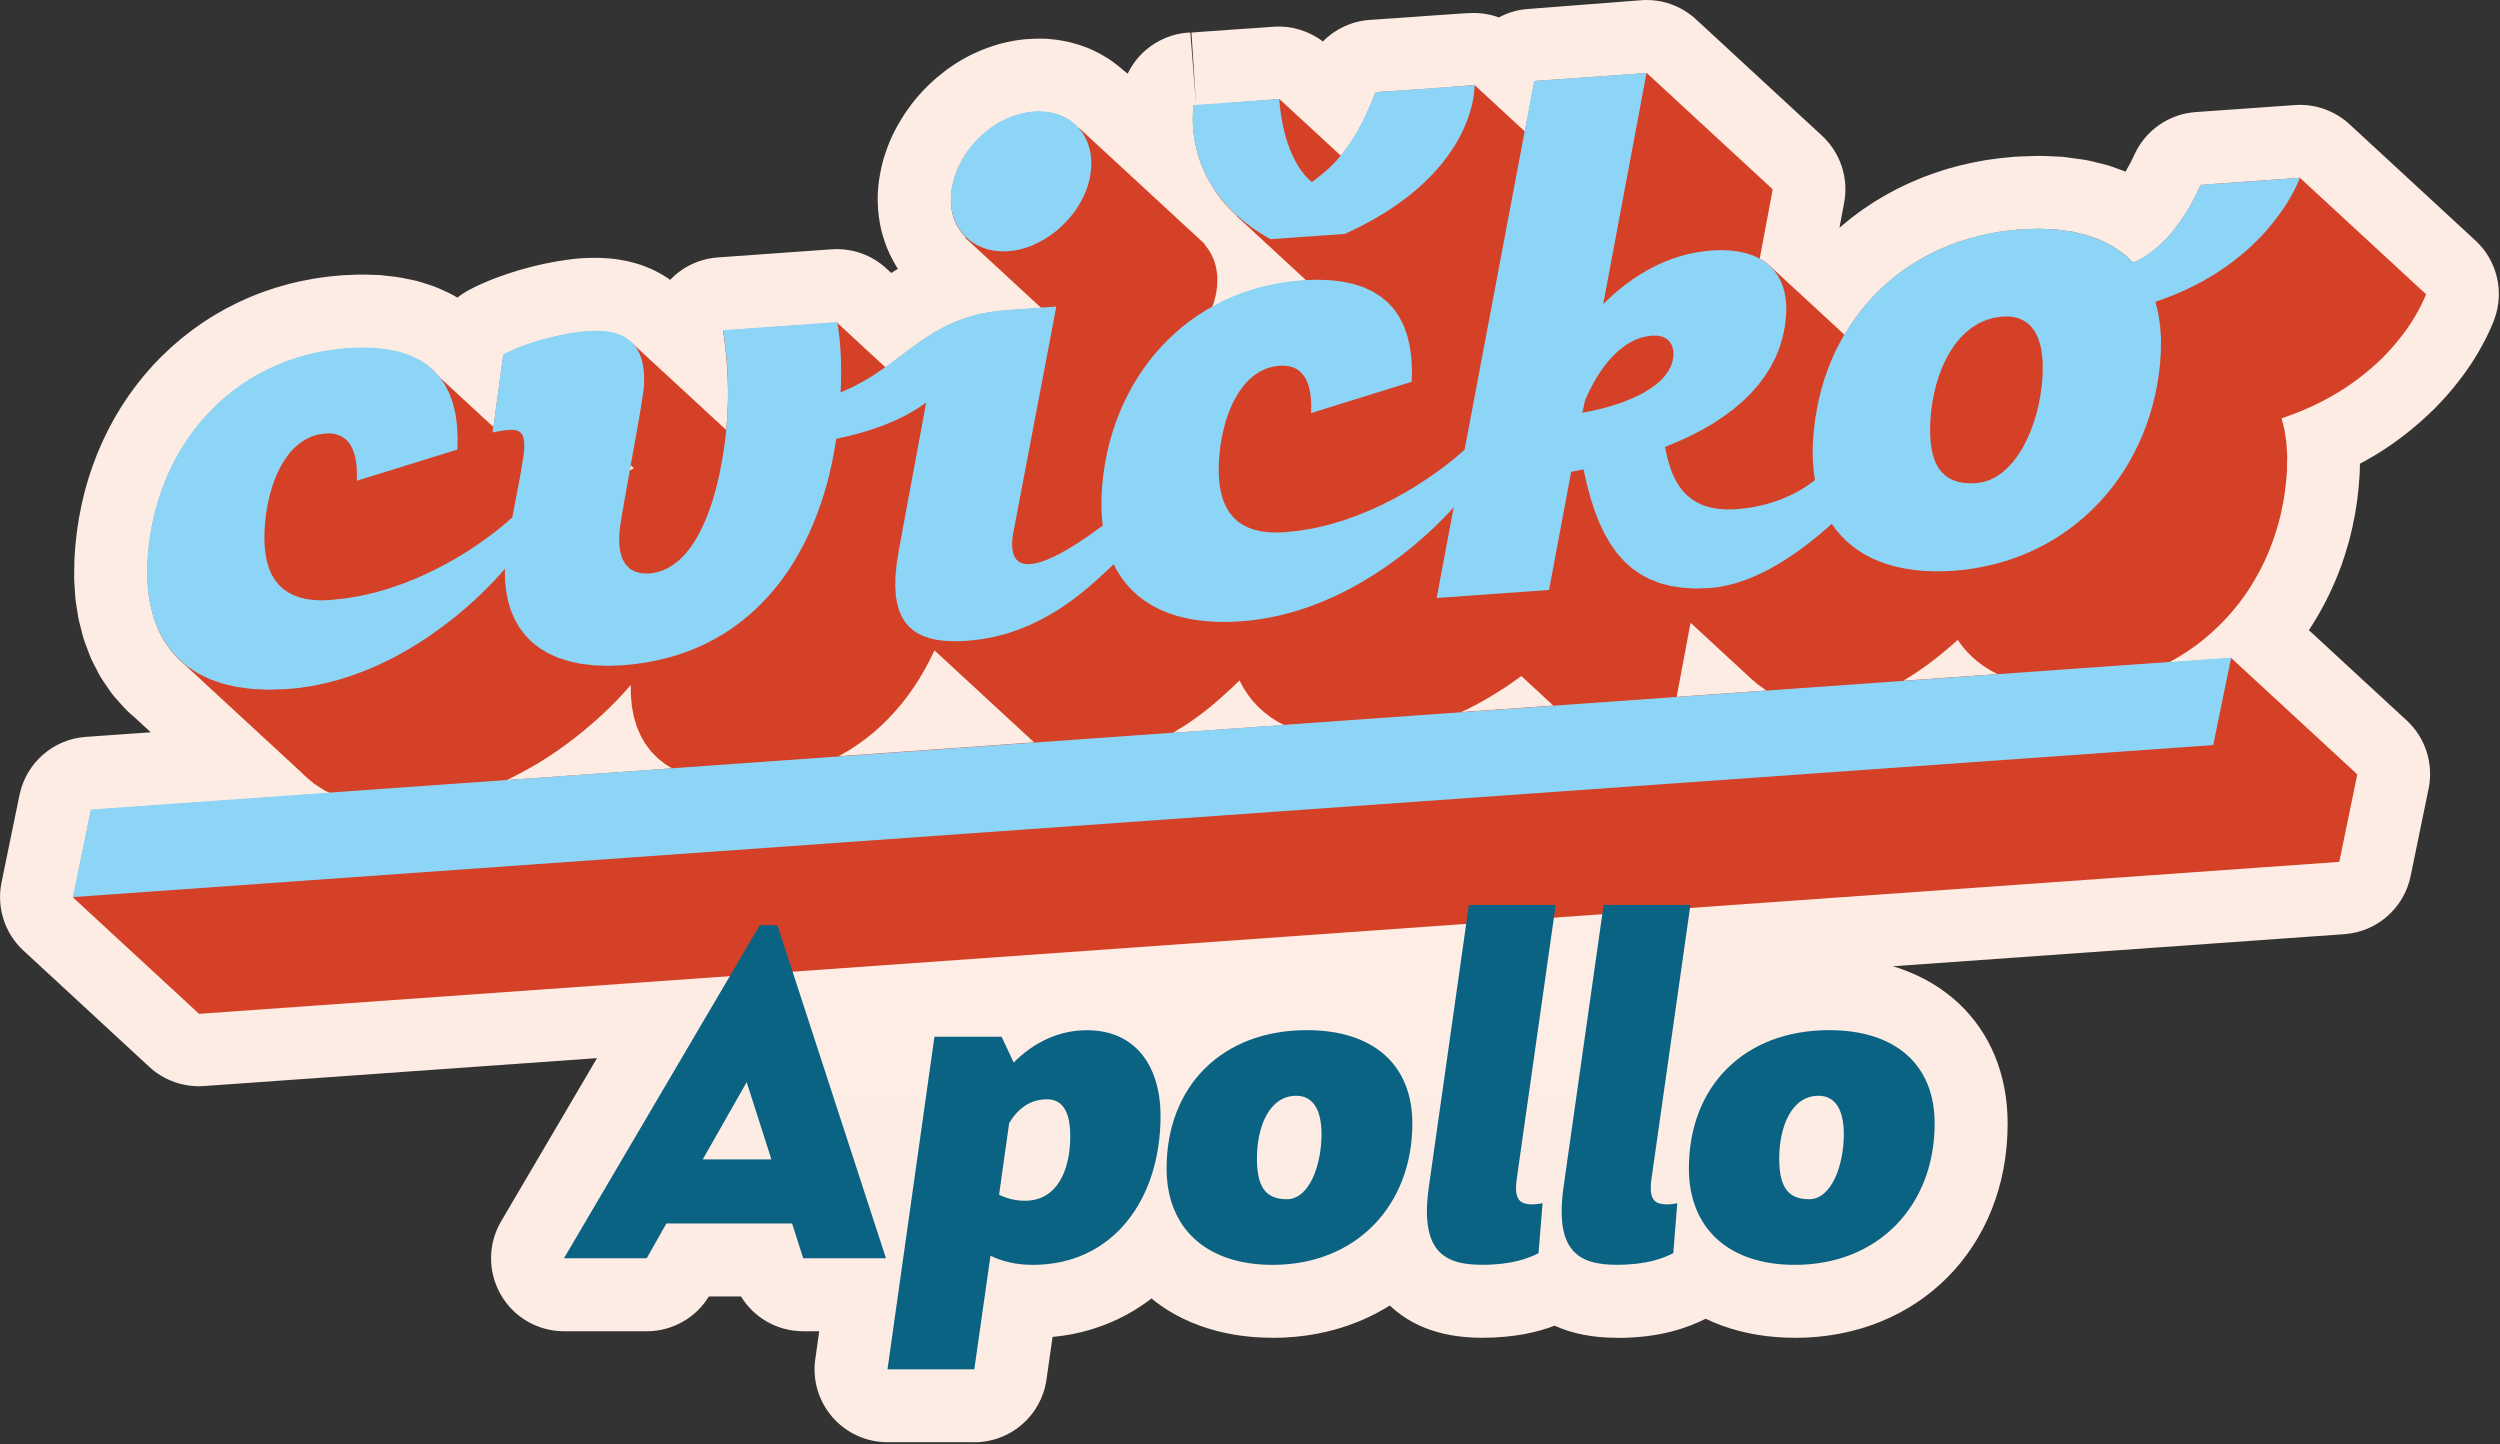 <svg width="360" height="208" viewBox="0 0 360 208" fill="none" xmlns="http://www.w3.org/2000/svg">
<rect x="0" y="0" width="360" height="208" fill="#333333" stroke="none"/>
<g clip-path="url(#clip0_2259_19064)">
<path d="M271.91 137.84H124.91V178.84H271.91V137.84Z" fill="#FDECE3"/>
<path d="M331.18 25.6L330.83 25.63L330.41 25.66L329.85 25.7L329.15 25.75L328.34 25.81L327.43 25.87L326.43 25.94L325.35 26.02L324.21 26.1L323.03 26.18L321.81 26.27L320.58 26.36L319.34 26.45L318.11 26.54L316.9 26.63L316.3 27.9L315.69 29.08L315.07 30.17L314.44 31.17L313.81 32.09L313.18 32.93L312.55 33.7L311.92 34.4L311.29 35.03L310.67 35.6L310.06 36.1L309.46 36.55L308.87 36.94L308.3 37.28L307.74 37.57L307.2 37.82L305.82 36.55L304.25 35.47L302.49 34.57L300.55 33.87L298.43 33.36L296.13 33.05L293.66 32.94L291.02 33.03L289.42 33.18L287.85 33.39L286.32 33.67L284.82 34.01L283.36 34.41L281.94 34.87L280.55 35.39L279.2 35.97L277.89 36.6L276.62 37.29L275.39 38.03L274.21 38.82L273.07 39.67L271.98 40.57L270.93 41.51L269.93 42.5L268.98 43.54L268.08 44.62L267.23 45.74L266.43 46.91L265.68 48.12L265.62 48.22L255 38.41L254.9 38.3L254.19 37.72L253.41 37.24L255.28 27.26L237.15 10.52L220.97 11.67L219.6 18.94L212.39 12.28H212.34H212.3H212.25H212.19H212.12L212.04 12.29H211.95L211.85 12.3H211.74L211.62 12.32H211.49L211.35 12.34H211.28L211.21 12.35H211.06L210.98 12.37H210.9L210.73 12.39H210.55L210.36 12.42H210.17L209.97 12.45H209.76L209.55 12.48L209.33 12.5L209.1 12.52L208.87 12.54L208.63 12.56L208.39 12.58L208.16 12.6H208.14L207.89 12.62L207.63 12.64L207.37 12.66L207.1 12.68L206.83 12.7L206.55 12.72L206.27 12.74L205.99 12.76L205.72 12.78H205.7H205.68L205.41 12.8L205.12 12.82L204.83 12.84L204.53 12.86L204.23 12.88H204.21L203.93 12.9L203.65 12.92H203.63L203.33 12.94L203.02 12.96L202.71 12.98L202.4 13L202.09 13.02L201.78 13.04L201.49 13.06H201.47H201.45L201.16 13.08L200.85 13.1L200.54 13.12L200.23 13.14L199.92 13.16L199.61 13.18L199.3 13.2L199 13.22L198.7 13.24L198.4 13.26L198.1 13.28L197.95 13.67L197.87 13.86L197.79 14.05L197.64 14.42L197.49 14.79L197.34 15.15L197.19 15.5L197.04 15.84L196.89 16.17L196.74 16.5L196.65 16.69L196.59 16.82L196.44 17.13L196.29 17.43L196.14 17.73L195.99 18.02L195.84 18.3L195.8 18.37L195.69 18.57L195.54 18.84L195.39 19.1L195.24 19.36L195.09 19.61L194.94 19.85L194.79 20.09L194.64 20.32L194.49 20.55L194.34 20.77L194.19 20.98L194.04 21.19L193.89 21.39L193.74 21.59L193.59 21.78L193.44 21.97L193.3 22.15L193.16 22.33L193.08 22.42L184.24 14.26L184.03 14.28H184.02L183.79 14.3L183.55 14.32L183.31 14.34L183.07 14.36L182.83 14.38L182.58 14.4L182.33 14.42L182.08 14.44H181.95L181.82 14.46H181.69L181.57 14.48L181.31 14.5L181.05 14.52L180.79 14.54L180.53 14.56L180.27 14.58H180.25L180.01 14.6L179.75 14.62L179.49 14.64L179.23 14.66L178.97 14.68L178.71 14.7L178.46 14.72L178.21 14.74L177.96 14.76L177.71 14.78L177.46 14.8L177.21 14.82L176.97 14.84L176.73 14.86L176.49 14.88L176.26 14.9L176.03 14.92L175.8 14.94L175.58 14.96L175.36 14.98L175.15 15H174.94L174.74 15.03H174.54L174.35 15.06H174.16L173.98 15.09H173.8L173.63 15.11H173.47L173.31 15.13H173.16L173.02 15.15H172.95H172.88H172.75L172.69 15.16H172.63L172.52 15.17H172.42L172.33 15.18H172.25L172.17 15.19H172.1H172.04H171.99H171.95H171.92L171.89 15.21V15.23V15.26V15.29V15.31L171.88 15.36V15.42L171.86 15.49V15.56V15.65L171.84 15.75V15.86L171.82 15.97V16.09L171.8 16.22V16.36L171.78 16.51V16.67L171.77 16.84V17.02V17.21V17.4V17.5V17.6V17.7V17.8L171.78 18.01V18.23L171.81 18.46L171.83 18.69L171.85 18.93L171.88 19.18L171.91 19.43L171.95 19.69L171.99 19.95L172.03 20.22L172.08 20.49L172.13 20.77V20.83L172.19 21.05L172.26 21.34L172.33 21.63L172.41 21.92L172.49 22.22L172.58 22.52L172.68 22.82L172.78 23.13L172.89 23.44L173.01 23.75L173.14 24.06L173.27 24.38L173.41 24.7L173.56 25.02L173.72 25.34L173.89 25.66L174.07 25.98L174.26 26.31L174.45 26.64L174.51 26.73L174.66 26.97L174.87 27.3L175.09 27.63L175.32 27.96L175.56 28.29L175.82 28.62L176.09 28.95L176.37 29.28L176.4 29.31L176.66 29.6L176.81 29.76L176.96 29.92L177.12 30.08L177.27 30.24L177.59 30.56L177.93 30.88L178.12 31.06L178.07 31.08L188.15 40.39L187.53 40.41L185.99 40.56L184.48 40.77L183 41.05L181.56 41.39L180.15 41.8L178.78 42.27L177.44 42.8L176.14 43.39L174.88 44.03L174.54 44.22L174.61 44.03L174.7 43.78L174.78 43.53L174.86 43.28L174.93 43.03L174.99 42.77L175.05 42.51L175.1 42.25L175.16 41.89L175.21 41.53L175.25 41.18L175.27 40.83V40.6L175.28 40.37V40.15V39.93V39.71L175.25 39.49L175.23 39.28L175.2 39.07L175.17 38.86L175.13 38.65L175.09 38.45L175.04 38.25L174.99 38.05L174.93 37.85L174.87 37.66L174.8 37.47L174.73 37.28L174.65 37.1L174.57 36.92L174.49 36.74L174.4 36.57L174.31 36.4L174.21 36.23L174.11 36.07L174 35.91L173.89 35.75L173.77 35.6L173.65 35.45L173.53 35.3L173.43 35.19L173.52 35.16L155.39 18.42L155.3 18.45L155.27 18.41L155.14 18.27L155 18.13L154.86 18L154.72 17.87L154.59 17.76L154.57 17.74L154.42 17.62L154.27 17.5L154.11 17.39L153.95 17.28L153.78 17.18L153.61 17.08L153.44 16.98L153.26 16.89L153.13 16.82L153.09 16.8L152.91 16.72L152.72 16.64L152.53 16.57L152.34 16.5L152.15 16.44L151.95 16.38L151.85 16.35L151.75 16.32L151.55 16.27L151.34 16.23L151.13 16.19L150.92 16.16L150.71 16.13L150.49 16.11L150.27 16.09H150.05L149.82 16.07H149.59H149.36L149.13 16.08H148.89L148.63 16.12L148.37 16.15L148.24 16.17L148.11 16.19L147.85 16.23L147.59 16.28L147.34 16.33L147.09 16.39L146.84 16.45L146.59 16.52L146.34 16.6L146.09 16.68L145.84 16.77L145.59 16.86L145.35 16.96L145.11 17.06L144.87 17.17L144.63 17.28L144.39 17.4L144.27 17.46L144.15 17.52L143.92 17.65L143.69 17.78L143.46 17.92L143.23 18.06L143.01 18.21L142.79 18.36L142.66 18.45L142.57 18.52L142.35 18.68L142.14 18.85L141.93 19.02L141.72 19.19L141.52 19.37L141.32 19.55L141.12 19.74L141.05 19.8L140.92 19.93L140.73 20.12L140.54 20.32L140.36 20.52L140.18 20.72L140 20.93L139.83 21.14L139.66 21.35L139.5 21.57L139.34 21.79L139.18 22.01L139.03 22.23L138.88 22.46L138.74 22.69L138.6 22.92L138.47 23.15L138.34 23.39L138.22 23.63L138.1 23.87L137.99 24.11L137.88 24.36L137.82 24.5L137.78 24.6L137.73 24.73L137.68 24.85L137.66 24.9L137.59 25.1L137.54 25.25L137.5 25.36L137.44 25.55L137.42 25.61L137.34 25.87L137.27 26.13L137.21 26.39L137.15 26.65L137.1 26.91L137.04 27.25L136.99 27.59L136.95 27.93L136.93 28.26V28.49L136.92 28.71V28.82V28.93V29.15L136.94 29.37L136.96 29.58L136.98 29.79L137.01 30L137.04 30.21L137.08 30.41L137.12 30.61L137.17 30.81L137.22 31.01L137.28 31.2L137.34 31.39L137.41 31.58L137.48 31.77L137.56 31.95L137.64 32.13L137.73 32.31L137.82 32.48L137.92 32.65L138.02 32.82L138.12 32.98L138.23 33.14L138.34 33.3L138.46 33.45L138.58 33.6L138.7 33.75L138.83 33.89L138.96 34.03L139.05 34.12L138.94 34.15L149.94 44.31L144.78 44.68L142.71 44.91L140.82 45.27L139.09 45.75L137.5 46.34L136.02 47.03L134.63 47.79L133.31 48.62L132.04 49.5L130.8 50.41L129.56 51.34L128.31 52.28L127.51 52.85L120.53 46.4L104.12 47.57L104.29 48.78L104.45 50.08L104.59 51.46L104.7 52.91L104.78 54.43L104.82 56.02V57.67L104.75 59.38L104.7 60.27L104.63 61.18L104.57 61.86L90.83 49.18L90.82 49.17L90.26 48.74L89.64 48.39L88.95 48.11L88.2 47.9L87.39 47.75L86.52 47.67L85.59 47.65L84.6 47.69L83.77 47.76L82.92 47.87L82.06 48L81.19 48.16L80.32 48.34L79.46 48.54L78.61 48.76L77.78 48.99L76.97 49.24L76.19 49.5L75.45 49.76L74.75 50.03L74.1 50.3L73.5 50.56L72.96 50.82L72.48 51.07L71.06 61.45L63.34 54.32L62.43 53.32L61.39 52.46L60.21 51.73L58.89 51.13L57.42 50.66L55.81 50.33L54.06 50.13L52.16 50.07L50.12 50.15L48.58 50.29L47.07 50.5L45.59 50.78L44.15 51.12L42.74 51.53L41.37 52L40.03 52.53L38.73 53.12L37.47 53.76L36.25 54.46L35.07 55.21L33.93 56.02L32.83 56.88L31.77 57.79L30.76 58.75L29.79 59.75L28.87 60.8L28 61.89L27.17 63.02L26.39 64.2L25.66 65.42L24.98 66.67L24.36 67.96L23.79 69.28L23.27 70.64L22.81 72.03L22.4 73.45L22.05 74.9L21.76 76.38L21.53 77.88L21.36 79.41L21.25 80.96L21.22 83.1L21.35 85.14L21.65 87.07L22.12 88.89L22.76 90.59L23.57 92.16L24.55 93.59L25.71 94.88L26.45 95.51H26.44L43.66 111.41L43.84 111.61L44.37 112.07L44.57 112.25H44.58L45.17 112.75L46.67 113.73L47.53 114.15L13.12 116.59L10.53 129.19L22.38 140.13L28.66 145.93L105.17 140.5L81.24 181.21H93.16L95.99 176.2H114.09L115.69 181.21H127.61L114.14 139.87L211.17 132.98L205.8 170.75C204.42 180.2 207.91 182.16 213.43 182.16C217.79 182.16 220.12 181.21 221.57 180.49L222.15 173.29C221.13 173.51 220.33 173.51 219.75 173.36C218.59 173.14 218.08 172.12 218.44 169.73L223.79 132.08L230.76 131.58L225.2 170.74C223.82 180.19 227.31 182.15 232.83 182.15C237.19 182.15 239.52 181.2 240.97 180.48L241.55 173.28C240.53 173.5 239.73 173.5 239.15 173.35C237.99 173.13 237.48 172.11 237.84 169.72L243.39 130.68L326.28 124.79L336.85 124.04L339.44 111.44L321.77 95.13L321.31 94.7L312.27 95.34L312.48 95.23L313.74 94.51L314.96 93.74L315.28 93.52L316.14 92.92L317.28 92.04L318.37 91.11L319.42 90.13L319.75 89.8L320.42 89.11L321.38 88.04L322.29 86.93L323.15 85.78L323.78 84.85L323.96 84.58L324.19 84.2L324.71 83.34L325.37 82.15L325.42 82.06L326.07 80.75L326.27 80.3L326.67 79.4L326.83 78.98L327.2 78.02L327.52 77.08L327.68 76.61L327.85 76.05L328.11 75.18L328.4 74.01L328.47 73.72L328.77 72.23L329.01 70.71L329.16 69.4L329.19 69.17L329.31 67.61V66.94L329.34 65.58L329.28 64.65L329.22 63.66L328.95 61.86L328.58 60.38L328.53 60.17L330.05 59.63L331.5 59.06L332.88 58.45L334.19 57.81L335.43 57.15L336.61 56.47L337.72 55.77L338.77 55.05L339.76 54.32L340.69 53.58L341.57 52.84L342.39 52.09L343.16 51.35L343.87 50.61L344.53 49.88L345.14 49.16L345.7 48.46L346.22 47.78L346.69 47.12L347.12 46.49L347.5 45.89L347.84 45.32L348.14 44.79L348.4 44.3L348.63 43.86L348.82 43.46L348.98 43.12L349.11 42.83L349.21 42.6L349.28 42.43L349.33 42.29L331.2 25.55L331.18 25.6ZM101.2 166.95L107.52 155.83L111.08 166.95H101.2V166.95ZM246.82 99.98L241.45 100.36L243.45 89.69L252.41 97.96L252.8 98.27L253.06 98.51L254.14 99.28L254.29 99.39L254.37 99.44L246.81 99.98H246.82ZM120.71 108.93L120.77 108.9L121.08 108.74L121.36 108.57L122.33 108L123.54 107.21L124.7 106.36L125.82 105.46L126.89 104.51L127.51 103.9L127.92 103.5L128.42 102.96L128.9 102.44L129.84 101.34L130.73 100.19L131.58 98.99L132.38 97.75L132.63 97.32L133.14 96.46L133.64 95.53L133.85 95.13L134.07 94.67L134.52 93.76L134.56 93.66L148.91 106.91L120.7 108.91L120.71 108.93ZM168.86 105.51L169.28 105.28L169.96 104.87L170.64 104.46L171.91 103.6L172.4 103.24L173.1 102.73L173.63 102.31L174.2 101.86L175.22 101L175.44 100.8L176.16 100.16L176.59 99.76L177.02 99.36L177.49 98.92L177.8 98.63L178.49 97.97L179.05 99.01L179.17 99.2L179.68 99.99L180.39 100.91L181.18 101.76L182.05 102.55L182.99 103.27L183.87 103.83L184.01 103.92L184.89 104.38L168.87 105.52L168.86 105.51ZM210.4 102.56L211.19 102.19L212.33 101.61L213.44 101.01L214.51 100.39L215.03 100.07L215.55 99.75L216.56 99.11L217.53 98.46L218.08 98.07L218.47 97.8L219.07 97.36L223.68 101.61L213.86 102.31L210.4 102.56V102.56ZM90.82 67L91.28 67.43L91.06 67.54L90.69 67.74L90.75 67.41L90.82 67.01V67ZM73.05 112.28L73.63 112.01L74.52 111.56L74.87 111.38L76.07 110.73L77.24 110.06L77.6 109.84L78.36 109.37L78.9 109.02L79.44 108.67L80.48 107.96L81.48 107.24L82.25 106.66L82.44 106.52L83.36 105.8L84.23 105.09L84.96 104.47L85.06 104.39L85.84 103.71L86.57 103.05L87.25 102.41L87.5 102.17L87.88 101.8L88.13 101.55L88.46 101.22L88.99 100.68L89.04 100.63L89.47 100.17L89.89 99.71L90.26 99.3L90.57 98.94L90.78 98.69L90.83 98.63L90.85 100.24L91 101.78L91.2 102.84L91.28 103.24L91.69 104.62L92.01 105.37L92.24 105.91L92.54 106.44L92.92 107.11L93.47 107.84L93.74 108.21L94.71 109.2L95.19 109.58L95.82 110.08L96.22 110.32L96.76 110.65L72.97 112.34L73.05 112.3V112.28ZM282.44 97.44L274.07 98.03L274.19 97.96L274.75 97.61L275.31 97.26L276.39 96.54L277.22 95.95L277.44 95.8L278.44 95.05L279.39 94.3L279.65 94.08L280.28 93.56L280.64 93.25L281.12 92.84L281.9 92.14L282.54 93.03L283.25 93.86L283.63 94.24L284.02 94.63L284.85 95.34L285.48 95.8L285.75 95.99L286.23 96.28L286.71 96.57L286.86 96.65L287.62 97.05L282.46 97.42L282.44 97.44Z" fill="#FEEDE4"/>
<path d="M232.81 192.64C229.4 192.64 226.42 192.06 223.87 190.9C221.47 191.81 218.11 192.64 213.4 192.64C207.2 192.64 202.4 190.71 199.11 186.92C193.7 180.66 194.96 172.05 195.38 169.21L198.91 144.36L128.25 149.38L137.56 177.95C138.6 181.15 138.05 184.65 136.07 187.37C134.09 190.09 130.94 191.7 127.57 191.7H115.65C111.94 191.7 108.57 189.75 106.7 186.69H102.08C100.18 189.8 96.79 191.7 93.13 191.7H81.21C77.44 191.7 73.97 189.68 72.1 186.41C70.23 183.14 70.25 179.12 72.16 175.87L85.97 152.37L29.37 156.39C26.48 156.59 23.63 155.6 21.5 153.63L3.38 136.89C0.68 134.4 -0.52 130.67 0.22 127.07L2.81 114.47C3.76 109.86 7.66 106.44 12.35 106.11L21.71 105.45L19.28 103.21C19.28 103.21 19.25 103.18 19.23 103.16L18.84 102.83C18.49 102.53 18.16 102.21 17.85 101.87L16.69 100.58C16.39 100.24 16.11 99.89 15.85 99.52L14.87 98.09C14.62 97.73 14.4 97.36 14.2 96.97L13.39 95.4C13.2 95.04 13.03 94.66 12.89 94.28L12.25 92.58C12.12 92.23 12 91.87 11.91 91.5L11.44 89.68C11.35 89.35 11.28 89.01 11.23 88.67L10.93 86.74C10.88 86.43 10.85 86.12 10.83 85.81L10.7 83.77C10.68 83.49 10.67 83.21 10.68 82.92L10.71 80.78C10.71 80.58 10.72 80.37 10.74 80.17L10.85 78.62C10.86 78.48 10.87 78.34 10.89 78.2L11.06 76.67C11.08 76.53 11.1 76.38 11.12 76.24L11.35 74.74C11.37 74.6 11.4 74.46 11.43 74.31L11.72 72.83C11.75 72.69 11.78 72.55 11.81 72.4L12.16 70.95C12.19 70.81 12.23 70.66 12.27 70.52L12.68 69.1C12.72 68.96 12.76 68.82 12.81 68.68L13.27 67.29C13.32 67.15 13.37 67.01 13.42 66.87L13.94 65.51C13.99 65.37 14.05 65.23 14.11 65.09L14.68 63.77C14.74 63.63 14.8 63.49 14.87 63.36L15.49 62.07C15.56 61.93 15.63 61.79 15.7 61.65L16.38 60.4C16.45 60.26 16.53 60.13 16.61 60L17.34 58.78C17.42 58.64 17.5 58.51 17.59 58.38L18.37 57.2C18.46 57.07 18.55 56.94 18.64 56.81L19.47 55.68C19.56 55.55 19.66 55.42 19.76 55.3L20.63 54.21C20.73 54.09 20.83 53.96 20.94 53.84L21.86 52.79C21.97 52.67 22.08 52.55 22.19 52.43L23.16 51.43C23.27 51.31 23.39 51.2 23.51 51.09L24.52 50.13C24.64 50.02 24.76 49.91 24.89 49.8L25.95 48.89C26.08 48.78 26.2 48.68 26.33 48.58L27.43 47.72C27.56 47.62 27.7 47.52 27.83 47.42L28.97 46.61C29.11 46.51 29.24 46.42 29.38 46.33L30.56 45.58C30.7 45.49 30.84 45.4 30.99 45.32L32.21 44.62C32.36 44.54 32.5 44.46 32.65 44.38L33.91 43.74C34.06 43.66 34.21 43.59 34.36 43.52L35.66 42.93C35.81 42.86 35.97 42.8 36.12 42.73L37.46 42.2C37.62 42.14 37.77 42.08 37.93 42.03L39.3 41.56C39.46 41.51 39.62 41.46 39.78 41.41L41.19 41C41.35 40.95 41.51 40.91 41.67 40.87L43.11 40.53C43.27 40.49 43.43 40.46 43.59 40.43L45.07 40.15C45.23 40.12 45.39 40.09 45.55 40.07L47.06 39.86C47.22 39.84 47.38 39.82 47.55 39.8L49.09 39.66C49.28 39.64 49.47 39.63 49.66 39.62L51.7 39.54C51.95 39.54 52.19 39.53 52.44 39.54L54.34 39.6C54.62 39.6 54.91 39.63 55.19 39.66L56.94 39.86C57.26 39.9 57.58 39.95 57.9 40.01L59.51 40.34C59.87 40.41 60.23 40.51 60.58 40.62L62.05 41.09C62.44 41.22 62.82 41.36 63.2 41.53L64.52 42.13C64.93 42.32 65.32 42.53 65.71 42.76L65.87 42.86C66.39 42.44 66.95 42.07 67.54 41.76L68.02 41.51C68.15 41.44 68.27 41.38 68.4 41.32L68.94 41.06C69.04 41.01 69.15 40.96 69.25 40.92L69.85 40.66C69.94 40.62 70.03 40.58 70.12 40.54L70.77 40.27C70.85 40.24 70.93 40.21 71.01 40.18L71.71 39.91C71.79 39.88 71.86 39.85 71.94 39.83L72.68 39.57C72.75 39.55 72.82 39.52 72.89 39.5L73.67 39.24C73.74 39.22 73.82 39.19 73.89 39.17L74.7 38.92C74.77 38.9 74.84 38.88 74.91 38.86L75.74 38.63C75.81 38.61 75.88 38.59 75.95 38.57L76.8 38.35C76.88 38.33 76.95 38.31 77.03 38.29L77.89 38.09C77.97 38.07 78.05 38.05 78.13 38.04L79 37.86C79.09 37.84 79.17 37.82 79.26 37.81L80.13 37.65C80.22 37.63 80.32 37.62 80.41 37.6L81.27 37.47C81.38 37.45 81.49 37.44 81.59 37.42L82.44 37.31C82.56 37.3 82.68 37.28 82.79 37.27L83.62 37.2C83.78 37.19 83.94 37.17 84.1 37.17L85.09 37.13C85.31 37.13 85.53 37.12 85.74 37.13L86.67 37.15C86.92 37.15 87.18 37.17 87.43 37.19L88.3 37.27C88.6 37.3 88.89 37.34 89.19 37.39L90 37.54C90.34 37.6 90.68 37.68 91.01 37.77L91.76 37.98C92.14 38.09 92.52 38.22 92.89 38.37L93.58 38.65C93.99 38.82 94.39 39.01 94.78 39.23L95.4 39.58C95.78 39.8 96.15 40.03 96.5 40.3C98.3 38.41 100.74 37.26 103.36 37.07L119.77 35.9C122.66 35.7 125.51 36.69 127.64 38.66L128.34 39.31L129.02 38.88C129.11 38.82 129.21 38.76 129.3 38.71C129.27 38.67 129.25 38.63 129.22 38.59L129.12 38.43C129.06 38.34 129.01 38.25 128.96 38.16L128.86 37.99C128.81 37.91 128.76 37.83 128.72 37.74L128.62 37.57C128.57 37.49 128.53 37.4 128.49 37.32L128.4 37.15C128.35 37.06 128.3 36.96 128.26 36.87L128.17 36.69C128.13 36.61 128.1 36.54 128.06 36.46L127.98 36.28C127.94 36.19 127.9 36.1 127.86 36.01L127.78 35.83C127.74 35.75 127.71 35.66 127.68 35.58L127.61 35.39C127.57 35.29 127.53 35.19 127.5 35.08L127.43 34.89C127.4 34.82 127.38 34.75 127.36 34.68L127.3 34.49C127.27 34.39 127.23 34.29 127.2 34.19L127.14 34C127.11 33.91 127.09 33.82 127.06 33.73L127.01 33.53C126.99 33.45 126.97 33.37 126.95 33.28L126.9 33.08C126.88 32.98 126.85 32.89 126.83 32.79L126.79 32.59C126.77 32.5 126.75 32.42 126.74 32.33L126.7 32.13C126.68 32.04 126.67 31.94 126.65 31.85L126.62 31.64C126.61 31.55 126.59 31.47 126.58 31.38L126.55 31.17C126.54 31.09 126.53 31 126.52 30.92L126.5 30.71C126.49 30.61 126.48 30.51 126.47 30.41L126.45 30.2C126.45 30.12 126.44 30.04 126.43 29.96V29.74C126.41 29.64 126.41 29.55 126.4 29.45V29.23C126.4 29.15 126.39 29.07 126.39 28.99V28.77C126.39 28.69 126.39 28.6 126.39 28.52V28.3C126.39 28.21 126.39 28.12 126.4 28.03V27.8C126.41 27.7 126.42 27.6 126.43 27.5L126.45 27.17C126.45 27.04 126.47 26.92 126.48 26.79L126.52 26.45C126.53 26.34 126.55 26.22 126.56 26.11L126.61 25.77C126.63 25.65 126.65 25.53 126.67 25.41L126.73 25.07C126.74 24.99 126.76 24.9 126.78 24.82L126.83 24.56C126.85 24.48 126.86 24.4 126.88 24.31L126.94 24.05C126.96 23.97 126.98 23.9 126.99 23.82L127.05 23.56C127.07 23.48 127.09 23.41 127.11 23.33L127.18 23.07C127.2 23 127.22 22.93 127.24 22.86L127.32 22.6C127.34 22.52 127.37 22.44 127.4 22.35L127.48 22.11C127.51 22.03 127.53 21.95 127.56 21.88L127.63 21.67C127.66 21.59 127.69 21.5 127.72 21.42L127.79 21.22C127.82 21.15 127.86 21.03 127.89 20.97L127.97 20.77C128 20.68 128.04 20.6 128.07 20.51L128.17 20.27C128.2 20.21 128.22 20.15 128.25 20.09L128.36 19.84C128.39 19.78 128.42 19.71 128.45 19.65L128.56 19.41C128.59 19.35 128.62 19.29 128.65 19.23L128.77 18.99C128.8 18.92 128.84 18.85 128.87 18.79L128.99 18.55C129.02 18.49 129.05 18.44 129.08 18.39L129.21 18.15C129.24 18.09 129.28 18.02 129.32 17.96L129.45 17.73C129.48 17.67 129.52 17.61 129.56 17.55L129.7 17.32C129.73 17.26 129.77 17.21 129.8 17.15L129.94 16.92C129.98 16.86 130.01 16.8 130.05 16.74L130.2 16.51C130.23 16.46 130.27 16.4 130.3 16.35L130.45 16.13C130.49 16.07 130.53 16.02 130.57 15.96L130.73 15.74C130.77 15.68 130.81 15.63 130.85 15.57L131.01 15.35C131.05 15.3 131.08 15.25 131.12 15.2L131.28 14.98C131.32 14.93 131.36 14.87 131.4 14.82L131.57 14.61C131.61 14.56 131.65 14.5 131.7 14.45L131.87 14.24C131.87 14.24 131.95 14.14 131.99 14.1L132.17 13.89C132.21 13.84 132.26 13.79 132.3 13.74L132.48 13.54C132.48 13.54 132.56 13.45 132.61 13.4L132.79 13.2C132.79 13.2 132.88 13.1 132.93 13.05L133.12 12.85C133.12 12.85 133.21 12.76 133.25 12.72L133.44 12.53C133.44 12.53 133.53 12.44 133.58 12.39L133.71 12.26C133.71 12.26 133.78 12.19 133.79 12.18C133.83 12.14 133.87 12.1 133.92 12.06L134.12 11.87C134.12 11.87 134.22 11.78 134.27 11.73L134.47 11.55C134.47 11.55 134.57 11.46 134.62 11.42L134.82 11.24C134.87 11.2 134.92 11.15 134.98 11.11L135.19 10.94C135.19 10.94 135.28 10.87 135.33 10.83L135.54 10.66C135.59 10.62 135.65 10.57 135.7 10.53L135.91 10.36C135.96 10.32 136.01 10.28 136.06 10.24L136.28 10.08C136.33 10.04 136.39 10 136.44 9.96L136.64 9.81C136.7 9.77 136.76 9.72 136.83 9.68L137.05 9.53C137.1 9.49 137.16 9.46 137.21 9.42L137.43 9.27C137.48 9.23 137.54 9.2 137.6 9.16L137.83 9.02C137.89 8.98 137.95 8.94 138.01 8.91L138.24 8.77C138.3 8.74 138.35 8.7 138.41 8.67L138.64 8.54C138.7 8.51 138.76 8.47 138.82 8.44L139.05 8.31C139.12 8.27 139.2 8.23 139.27 8.19L139.46 8.09C139.53 8.05 139.59 8.02 139.66 7.99L139.9 7.87C139.97 7.84 140.03 7.8 140.1 7.77L140.34 7.66C140.4 7.63 140.46 7.6 140.52 7.58L140.76 7.47C140.83 7.44 140.91 7.4 140.98 7.37L141.22 7.27C141.28 7.25 141.34 7.22 141.4 7.2L141.64 7.1C141.72 7.07 141.8 7.04 141.88 7.01L142.13 6.92C142.19 6.9 142.26 6.87 142.32 6.85L142.57 6.76C142.64 6.74 142.71 6.71 142.77 6.69L143.02 6.61C143.1 6.58 143.19 6.56 143.27 6.53L143.52 6.45C143.59 6.43 143.66 6.41 143.73 6.39L143.98 6.32C144.05 6.3 144.12 6.28 144.2 6.26L144.45 6.2C144.53 6.18 144.61 6.16 144.7 6.14L144.95 6.08C145.03 6.06 145.11 6.04 145.19 6.03L145.44 5.98C145.52 5.96 145.61 5.95 145.69 5.93L145.95 5.88C146.03 5.87 146.11 5.85 146.18 5.84L146.44 5.8C146.52 5.79 146.61 5.77 146.69 5.76L146.95 5.73C147.03 5.72 147.12 5.71 147.2 5.7L147.46 5.67C147.54 5.67 147.62 5.65 147.7 5.65L147.96 5.63C148.05 5.63 148.15 5.62 148.24 5.61H148.48C148.55 5.59 148.62 5.59 148.69 5.59H148.92C149.01 5.58 149.1 5.58 149.18 5.57H149.41C149.49 5.57 149.58 5.57 149.66 5.57H149.89C149.98 5.57 150.07 5.57 150.16 5.57H150.39C150.46 5.58 150.53 5.58 150.6 5.59H150.82C150.92 5.61 151.01 5.61 151.11 5.62L151.33 5.64C151.42 5.64 151.51 5.66 151.6 5.67L151.82 5.69C151.9 5.69 151.99 5.71 152.07 5.72L152.28 5.75C152.36 5.76 152.45 5.77 152.53 5.79L152.74 5.82C152.83 5.83 152.93 5.85 153.02 5.87L153.23 5.91C153.32 5.93 153.4 5.94 153.49 5.96L153.7 6C153.79 6.02 153.88 6.04 153.96 6.06L154.16 6.11C154.25 6.13 154.33 6.15 154.42 6.18L154.63 6.24C154.72 6.26 154.81 6.29 154.89 6.31L155.09 6.37C155.18 6.4 155.27 6.42 155.36 6.45L155.55 6.51C155.64 6.54 155.72 6.57 155.81 6.6L156 6.67C156.09 6.7 156.18 6.74 156.27 6.77L156.46 6.84C156.55 6.88 156.65 6.91 156.74 6.95L156.93 7.03C157.01 7.07 157.1 7.1 157.18 7.14L157.36 7.22C157.43 7.25 157.5 7.29 157.57 7.32C157.59 7.32 157.65 7.36 157.67 7.37L157.8 7.44C157.88 7.48 157.96 7.52 158.04 7.56L158.22 7.65C158.31 7.69 158.39 7.74 158.48 7.79L158.65 7.89C158.74 7.94 158.82 7.99 158.91 8.04L159.08 8.14C159.17 8.19 159.25 8.24 159.33 8.29L159.5 8.39C159.58 8.44 159.66 8.49 159.73 8.54L159.89 8.65C159.98 8.71 160.06 8.77 160.15 8.83L160.31 8.94C160.39 9 160.47 9.06 160.55 9.12L160.7 9.24C160.77 9.3 160.85 9.35 160.92 9.41L161.07 9.53C161.15 9.6 161.24 9.66 161.32 9.73L161.45 9.84C161.52 9.9 161.59 9.96 161.66 10.03C161.91 10.22 162.15 10.41 162.38 10.62C163 9.34 163.87 8.18 164.96 7.24C166.67 5.76 168.83 4.85 171.08 4.69C171.11 4.69 171.16 4.69 171.19 4.69C171.21 4.69 171.29 4.69 171.3 4.69C171.3 4.69 171.4 4.69 171.41 4.69L172.24 15.16L171.57 4.68H171.76C171.76 4.68 171.88 4.66 171.91 4.66H172.06L172.16 4.64L179.36 4.13C179.36 4.13 179.41 4.13 179.43 4.13L183.1 3.87C183.1 3.87 183.15 3.87 183.18 3.87L183.39 3.85C185.95 3.67 188.47 4.43 190.49 5.97C192.25 4.19 194.62 3.05 197.21 2.87L200.52 2.64C200.52 2.64 200.6 2.64 200.63 2.64L207.21 2.17C207.21 2.17 207.25 2.17 207.26 2.17L209.99 1.98C209.99 1.98 210.16 1.97 210.17 1.97H210.32C210.32 1.97 210.41 1.95 210.42 1.95L211.03 1.91C211.03 1.91 211.14 1.91 211.15 1.91C211.16 1.91 211.3 1.9 211.31 1.9H211.43C212.94 1.79 214.44 2 215.84 2.51C217.12 1.82 218.55 1.39 220.07 1.29L236.36 0.03C239.25 -0.18 242.1 0.82 244.23 2.79L262.36 19.53C265.02 21.98 266.22 25.63 265.56 29.18L264.88 32.8L264.93 32.76C265.05 32.65 265.18 32.54 265.31 32.44L266.4 31.54C266.53 31.44 266.66 31.33 266.79 31.24L267.93 30.39C268.06 30.29 268.2 30.2 268.33 30.11L269.51 29.32C269.65 29.23 269.79 29.14 269.93 29.05L271.16 28.31C271.3 28.22 271.44 28.14 271.59 28.06L272.86 27.37C273 27.29 273.15 27.22 273.29 27.15L274.6 26.52C274.75 26.45 274.89 26.38 275.04 26.32L276.39 25.74C276.54 25.68 276.69 25.62 276.84 25.56L278.23 25.04C278.38 24.98 278.53 24.93 278.69 24.88L280.11 24.42C280.26 24.37 280.41 24.33 280.56 24.28L282.02 23.88C282.17 23.84 282.32 23.8 282.48 23.77L283.98 23.43C284.13 23.4 284.28 23.36 284.43 23.34L285.96 23.06C286.11 23.03 286.26 23.01 286.42 22.99L287.99 22.78C288.14 22.76 288.29 22.74 288.44 22.73L290.04 22.58C290.24 22.56 290.45 22.55 290.65 22.54L293.29 22.45C293.57 22.45 293.85 22.45 294.13 22.45L296.6 22.56C296.91 22.57 297.23 22.6 297.54 22.65L299.84 22.96C300.19 23.01 300.53 23.07 300.88 23.15L303 23.66C303.38 23.75 303.76 23.86 304.12 24L306.06 24.7H306.09L306.91 23.21L307.43 22.11C309.05 18.69 312.39 16.41 316.17 16.14L330.45 15.13C333.34 14.92 336.19 15.92 338.33 17.89L356.46 34.63C359.59 37.52 360.66 42 359.18 45.99L359.13 46.13C359.11 46.2 359.08 46.26 359.05 46.33L358.98 46.5C358.96 46.56 358.94 46.61 358.91 46.67L358.81 46.9C358.78 46.97 358.75 47.03 358.73 47.1L358.6 47.39C358.57 47.46 358.54 47.52 358.51 47.59L358.35 47.93C358.32 47.99 358.29 48.06 358.26 48.12L358.07 48.52C358.04 48.59 358 48.66 357.97 48.72L357.74 49.16C357.7 49.23 357.67 49.3 357.63 49.36L357.37 49.85C357.33 49.92 357.29 49.99 357.25 50.06L356.95 50.59C356.91 50.67 356.86 50.74 356.82 50.82L356.48 51.39C356.44 51.46 356.39 51.53 356.35 51.6L355.97 52.2C355.92 52.28 355.87 52.35 355.82 52.43L355.39 53.06C355.34 53.14 355.28 53.22 355.23 53.29L354.76 53.95C354.71 54.03 354.65 54.1 354.59 54.18L354.07 54.86C354.01 54.94 353.95 55.02 353.88 55.1L353.32 55.8C353.26 55.88 353.19 55.96 353.12 56.04L352.51 56.76C352.44 56.84 352.37 56.92 352.3 57L351.64 57.73C351.57 57.81 351.49 57.89 351.42 57.96L350.71 58.7C350.63 58.78 350.55 58.86 350.47 58.94L349.7 59.68C349.62 59.76 349.54 59.84 349.45 59.91L348.63 60.66C348.54 60.74 348.45 60.82 348.36 60.9L347.48 61.64C347.39 61.72 347.3 61.79 347.21 61.87L346.28 62.61C346.18 62.69 346.08 62.76 345.98 62.84L344.99 63.57C344.89 63.64 344.79 63.72 344.69 63.79L343.64 64.51C343.54 64.58 343.43 64.65 343.32 64.72L342.21 65.42C342.1 65.49 341.99 65.55 341.88 65.62L340.7 66.3C340.59 66.36 340.48 66.43 340.36 66.49L339.83 66.77L339.81 67.83C339.81 68.03 339.8 68.23 339.78 68.43L339.66 69.99C339.65 70.14 339.64 70.28 339.62 70.43L339.44 71.97C339.42 72.12 339.4 72.26 339.38 72.41L339.14 73.93C339.12 74.08 339.09 74.22 339.06 74.37L338.76 75.86C338.73 76.01 338.7 76.15 338.66 76.3L338.3 77.76C338.26 77.9 338.23 78.05 338.18 78.19L337.75 79.64C337.71 79.78 337.66 79.92 337.62 80.06L337.14 81.47C337.09 81.61 337.04 81.76 336.98 81.9L336.44 83.27C336.38 83.41 336.32 83.56 336.26 83.7L335.67 85.03C335.61 85.17 335.54 85.31 335.47 85.45L334.82 86.76C334.75 86.91 334.67 87.06 334.59 87.2L333.9 88.44C333.82 88.58 333.75 88.71 333.67 88.84L332.91 90.08C332.83 90.21 332.75 90.34 332.66 90.47L332.48 90.74L346.56 103.74C349.26 106.23 350.46 109.96 349.72 113.56L347.13 126.16C346.18 130.77 342.28 134.19 337.59 134.52L252.59 140.56L248.99 165.88C251.15 168.05 252.26 171.06 252.01 174.13L251.43 181.33C251.13 184.99 248.95 188.23 245.66 189.88C243.27 191.07 239.34 192.66 232.83 192.66L232.81 192.64ZM22.97 126.4L32.42 135.12L104.4 130.01C105.98 129.9 107.53 130.15 108.96 130.7C110.3 129.95 111.8 129.48 113.37 129.37L210.4 122.48C212.7 122.32 214.97 122.92 216.86 124.15C218.53 122.69 220.68 121.75 223.02 121.58L229.99 121.08C232.29 120.92 234.56 121.52 236.45 122.75C238.12 121.29 240.27 120.35 242.61 120.18L326.93 114.19L317.48 105.47L312.97 105.79C307.98 106.14 303.44 102.93 302.11 98.11C300.78 93.29 303.03 88.21 307.48 85.95L309.23 84.89L310.65 83.84L312.23 82.41L313.37 81.19L314.55 79.67L315.6 78.03L316.62 76.04L317.3 74.4L317.93 72.42L318.4 70.34L318.7 68.17L318.78 66.77L318.8 65.82L318.73 64.77L318.6 63.9L318.3 62.7C316.99 57.45 319.89 52.07 324.99 50.26L327.4 49.36L329.38 48.45L331.12 47.48L332.65 46.48L333.99 45.46L335.62 43.99L327.37 36.37L323.3 36.7C323.22 36.82 323.14 36.95 323.06 37.07L322.43 37.99C322.34 38.12 322.26 38.24 322.16 38.36L321.53 39.2C321.44 39.33 321.34 39.45 321.24 39.57L320.61 40.34C320.51 40.46 320.4 40.59 320.29 40.71L319.66 41.41C319.55 41.53 319.43 41.65 319.32 41.77L318.69 42.4C318.57 42.52 318.45 42.64 318.33 42.75L317.71 43.32C317.58 43.44 317.45 43.55 317.31 43.66L316.7 44.16C316.56 44.27 316.43 44.38 316.28 44.49L315.68 44.94C315.54 45.04 315.4 45.15 315.25 45.24L314.66 45.63C314.52 45.73 314.37 45.82 314.22 45.91L313.65 46.25C313.5 46.34 313.34 46.43 313.18 46.52L312.62 46.81C312.47 46.89 312.31 46.97 312.16 47.04L311.62 47.29C307.76 49.1 303.2 48.39 300.06 45.51L299.22 44.74L298.83 44.47L298.27 44.18L297.48 43.9L296.44 43.65L295.13 43.47L293.55 43.4L291.63 43.47L289.44 43.72L287.32 44.15L285.34 44.74L283.5 45.48L281.79 46.36L280.21 47.37L278.76 48.5L277.43 49.76L276.22 51.14L275.13 52.64L274.62 53.47C273.03 56.2 270.3 58.07 267.17 58.56C264 59.06 260.78 58.08 258.42 55.9L247.79 46.13C244.11 43.85 242.21 39.53 243.01 35.27L243.81 30.99L233.28 21.27L229.68 21.53C228.79 24.97 226.21 27.74 222.81 28.86C219.18 30.06 215.19 29.2 212.39 26.6L208.52 23.02L204.97 23.27L204.82 23.54C204.82 23.54 204.79 23.6 204.77 23.63L204.62 23.9C204.62 23.9 204.59 23.96 204.57 23.99L204.22 24.59C204.22 24.59 204.18 24.66 204.16 24.69L203.81 25.26C203.81 25.26 203.77 25.33 203.75 25.36L203.6 25.6C203.6 25.6 203.56 25.66 203.54 25.69L203.39 25.92C203.39 25.92 203.35 25.98 203.33 26.01L203.18 26.24C203.18 26.24 203.14 26.3 203.12 26.33L202.97 26.55C202.97 26.55 202.93 26.62 202.9 26.65L202.75 26.86C202.75 26.86 202.71 26.92 202.69 26.95L202.54 27.16C202.54 27.16 202.49 27.23 202.47 27.26L202.12 27.74C202.12 27.74 202.06 27.82 202.03 27.86L201.68 28.32C201.68 28.32 201.63 28.38 201.61 28.41L201.47 28.59C201.47 28.59 201.42 28.65 201.39 28.68L201.25 28.86C201.25 28.86 201.2 28.92 201.17 28.95L201.09 29.04C199.59 30.86 197.53 32.11 195.25 32.61C198.33 35.49 199.38 39.94 197.92 43.9C196.45 47.89 192.73 50.59 188.48 50.76H188.15L186.11 51.01L184.15 51.43L182.32 52.01L180.61 52.73L179.68 53.21C175.83 55.41 171.02 54.96 167.64 52.08C164.44 49.35 163.19 44.98 164.43 40.99L149.07 26.8C149.07 26.8 148.99 26.74 148.95 26.71L147.73 27.91L157.02 36.49C160.1 39.33 161.19 43.73 159.8 47.68C158.41 51.63 154.81 54.38 150.64 54.68L145.68 55.03L144.23 55.19L143.19 55.39L142.3 55.64L141.5 55.94L140.72 56.3L139.92 56.74L139.06 57.28L137.04 58.72L134.58 60.57C134.52 60.61 134.47 60.65 134.41 60.69L133.61 61.26C129.56 64.17 124.02 63.83 120.36 60.45L116.71 57.08L115.27 57.18V57.6C115.27 57.71 115.27 57.82 115.27 57.93L115.21 59.64C115.21 59.73 115.21 59.81 115.2 59.9L115.15 60.79C115.15 60.84 115.15 60.9 115.14 60.95L115.07 61.86C115.07 61.92 115.07 61.97 115.06 62.03L115 62.71C114.63 66.69 112.04 70.11 108.31 71.55C105.87 72.49 103.22 72.46 100.86 71.58C99.86 73.85 98.07 75.72 95.78 76.82L95.57 76.93C92.02 78.81 87.71 78.5 84.46 76.13C81.37 73.87 79.76 70.12 80.23 66.35C79.02 68.58 77.02 70.34 74.55 71.22C70.87 72.54 66.75 71.71 63.88 69.05L56.16 61.92C55.91 61.69 55.67 61.44 55.44 61.19L55.16 60.88L54.69 60.71L54.1 60.59L53.25 60.49L52.15 60.46L50.76 60.51L48.72 60.75L46.76 61.17L44.93 61.75L43.22 62.47L41.62 63.34L40.13 64.34L38.74 65.48L37.46 66.75L36.28 68.15L35.22 69.68L34.28 71.34L33.46 73.12L32.78 75.02L32.25 77.04L31.87 79.17L31.67 81.31L31.65 82.72L31.73 83.87L31.88 84.83L32.08 85.6L32.3 86.19L32.53 86.63L33 87.23L33.22 87.42C33.44 87.61 33.65 87.8 33.84 88L50.71 103.58C50.83 103.69 50.94 103.8 51.06 103.91L51.14 103.98C51.14 103.98 51.21 104.04 51.24 104.07C51.28 104.1 51.31 104.13 51.34 104.16L51.41 104.22L52.08 104.61C56.34 106.7 58.68 111.39 57.77 116.05C56.86 120.71 52.94 124.18 48.21 124.52L22.94 126.31L22.97 126.4ZM82.01 58.71L81.55 62.07C82.39 60.49 83.63 59.14 85.14 58.17H85.13L83.81 58.33L82.01 58.71V58.71ZM171.85 15.44H171.94V15.45H171.85V15.44ZM172.23 15.2V15.1V15.2ZM72.97 122.82C68.22 122.82 64.02 119.62 62.81 114.96C61.54 110.06 63.94 104.95 68.52 102.81L68.6 102.77L70 102.08L73.63 99.92L76.07 98.17L78.84 95.87L81.38 93.42L82.71 91.93C85.53 88.56 90.18 87.28 94.32 88.76C98.46 90.24 101.26 94.12 101.3 98.51V99.67L101.46 100.74L101.78 101.4L102.15 101.63C106.07 103.99 108.01 108.62 106.94 113.08C105.87 117.53 102.04 120.78 97.47 121.1L73.68 122.79C73.43 122.81 73.18 122.82 72.93 122.82H72.97ZM120.71 119.43C116.05 119.43 111.9 116.34 110.61 111.79C109.25 107.01 111.44 101.92 115.85 99.62L116.8 99.07L118.31 98.02L119.73 96.82L121.06 95.46L122.3 93.93L123.6 91.98L124.66 90.05L125.02 89.31C126.41 86.26 129.17 84.06 132.45 83.38C135.77 82.69 139.21 83.65 141.7 85.95L156.05 99.2C157.22 100.28 158.1 101.58 158.67 102.99C159.36 100.2 161.18 97.72 163.85 96.27L164.97 95.6L167.57 93.7L170.57 91.01L171.22 90.39C173.59 88.12 176.89 87.09 180.13 87.6C183.37 88.12 186.19 90.12 187.74 93.01L188.4 94.11L188.97 94.62L189.73 95.04C193.9 97.21 196.12 101.88 195.17 106.49C194.22 111.09 190.32 114.5 185.63 114.83L169.61 115.97C165.03 116.3 160.81 113.61 159.13 109.42C159.05 109.75 158.95 110.07 158.84 110.39C157.45 114.34 153.85 117.09 149.68 117.39L121.47 119.39C121.22 119.41 120.97 119.42 120.72 119.42L120.71 119.43ZM210.4 113.06C205.66 113.06 201.47 109.87 200.25 105.22C198.97 100.33 201.35 95.23 205.92 93.07L207.46 92.31L210 90.85L212.86 88.9C216.91 85.93 222.5 86.25 226.19 89.65L230.8 93.9C231.15 94.22 231.48 94.57 231.78 94.93L233.13 87.75C233.83 84 236.52 80.92 240.15 79.72C243.78 78.52 247.77 79.38 250.58 81.97L259.23 89.96C259.37 90.07 259.52 90.19 259.66 90.31L260.31 90.78C261.94 91.92 263.19 93.47 263.96 95.24C264.68 92.65 266.39 90.35 268.85 88.94L270.47 87.91L272.04 86.76L274.18 84.99L274.88 84.36C277.1 82.37 280.05 81.41 283.02 81.73C285.98 82.05 288.67 83.61 290.42 86.02L291.17 86.95L291.89 87.47L292.46 87.77C296.63 89.94 298.85 94.61 297.9 99.22C296.95 103.83 293.05 107.23 288.36 107.56L283.2 107.93L274.83 108.52C270.35 108.84 266.22 106.28 264.46 102.25C263.28 106.5 259.58 109.6 255.13 109.92L247.57 110.46L242.2 110.84C238.95 111.07 235.78 109.78 233.62 107.35C233.39 107.09 233.17 106.82 232.97 106.54C231.29 109.71 228.08 111.84 224.44 112.1L211.17 113.04C210.92 113.06 210.67 113.07 210.42 113.07L210.4 113.06Z" fill="#FDECE3"/>
<path d="M156.51 148.34C152.66 148.34 149.02 149.94 145.97 152.99L144.23 149.28H134.56L127.8 197.17H140.3L142.63 180.82C144.3 181.62 146.26 182.13 148.73 182.13C160.29 182.13 167.12 172.68 167.12 160.69C167.12 153.64 163.63 148.33 156.51 148.33V148.34ZM147.57 172.9C146.19 172.9 144.88 172.54 143.86 172.03L145.31 161.71C146.55 159.68 148.29 158.29 150.76 158.29C153.01 158.29 154.1 160.11 154.1 163.52C154.1 168.75 152.06 172.9 147.56 172.9H147.57Z" fill="#FEEDE4"/>
<path d="M140.3 207.68H127.8C124.76 207.68 121.87 206.36 119.87 204.07C117.88 201.77 116.97 198.73 117.4 195.72L124.16 147.83C124.89 142.65 129.32 138.8 134.56 138.8H144.23C145.49 138.8 146.71 139.02 147.85 139.44C150.6 138.39 153.51 137.85 156.51 137.85C168.94 137.85 177.62 147.25 177.62 160.71C177.62 178.15 166.83 191.09 151.57 192.52L150.69 198.67C149.95 203.85 145.52 207.69 140.29 207.69L140.3 207.68ZM143.87 164.24C144.27 165.21 145.09 166.34 146.26 167.24L148.16 163.44L147.94 163.31C146.89 163.51 145.82 163.55 144.74 163.42C144.39 163.68 144.09 163.97 143.87 164.25V164.24Z" fill="#FDECE3"/>
<path d="M188.19 148.34C175.98 148.34 167.99 156.41 167.99 168.25C167.99 176.83 173.66 182.13 183.25 182.13C195.31 182.13 203.38 173.55 203.38 161.78C203.38 153.28 197.71 148.33 188.19 148.33V148.34ZM185.28 172.69C182.01 172.69 180.99 170.58 180.99 166.8C180.99 162.44 182.66 157.79 186.66 157.79C188.91 157.79 190.29 159.61 190.29 163.31C190.29 167.74 188.55 172.69 185.28 172.69V172.69Z" fill="#FEEDE4"/>
<path d="M183.25 192.64C167.84 192.64 157.49 182.84 157.49 168.26C157.49 150.64 170.4 137.85 188.19 137.85C203.56 137.85 213.88 147.47 213.88 161.8C213.88 179.68 201 192.65 183.25 192.65V192.64ZM180.17 164.28C181.05 166.07 183.37 168.29 186.67 168.29C188.72 168.29 190.38 167.19 191.19 166.23C190.28 164.23 187.77 162.19 185.29 162.19C182.81 162.19 181.12 163.29 180.17 164.28Z" fill="#FDECE3"/>
<path d="M263.41 148.34C251.2 148.34 243.21 156.41 243.21 168.25C243.21 176.83 248.88 182.13 258.47 182.13C270.53 182.13 278.6 173.55 278.6 161.78C278.6 153.28 272.93 148.33 263.41 148.33V148.34ZM260.5 172.69C257.23 172.69 256.21 170.58 256.21 166.8C256.21 162.44 257.88 157.79 261.88 157.79C264.13 157.79 265.51 159.61 265.51 163.31C265.51 167.74 263.77 172.69 260.5 172.69V172.69Z" fill="#FEEDE4"/>
<path d="M258.47 192.64C243.06 192.64 232.71 182.84 232.71 168.26C232.71 150.64 245.62 137.85 263.41 137.85C278.78 137.85 289.1 147.47 289.1 161.8C289.1 179.68 276.22 192.65 258.47 192.65V192.64ZM255.39 164.28C256.27 166.07 258.59 168.29 261.89 168.29C263.94 168.29 265.6 167.19 266.41 166.23C265.5 164.23 262.99 162.19 260.51 162.19C258.03 162.19 256.34 163.29 255.39 164.28V164.28Z" fill="#FDECE3"/>
<path d="M229.91 127.51H107.91V158.51H229.91V127.51Z" fill="#FEEDE4"/>
<path d="M331.18 25.6L330.83 25.63L330.41 25.66L329.85 25.7L329.15 25.75L328.34 25.81L327.43 25.87L326.43 25.94L325.35 26.02L324.21 26.1L323.03 26.18L321.81 26.27L320.58 26.36L319.34 26.45L318.11 26.54L316.9 26.63L316.3 27.9L315.69 29.08L315.07 30.17L314.44 31.17L313.81 32.09L313.18 32.93L312.55 33.7L311.92 34.4L311.29 35.03L310.67 35.6L310.06 36.1L309.46 36.55L308.87 36.94L308.3 37.28L307.74 37.57L307.2 37.82L305.82 36.55L304.25 35.47L302.49 34.57L300.55 33.87L298.43 33.36L296.13 33.05L293.66 32.94L291.02 33.03L289.42 33.18L287.85 33.39L286.32 33.67L284.82 34.01L283.36 34.41L281.93 34.87L280.54 35.39L279.19 35.97L277.88 36.6L276.61 37.29L275.38 38.03L274.2 38.82L273.06 39.67L271.97 40.57L270.92 41.51L269.92 42.5L268.97 43.54L268.07 44.62L267.22 45.74L266.42 46.91L265.67 48.12L265.62 48.22L254.99 38.41L254.89 38.3L254.18 37.72L253.4 37.24L255.27 27.26L237.14 10.52L220.96 11.67L219.59 18.94L212.38 12.28H212.33H212.29H212.24H212.18H212.11L212.03 12.29H211.94L211.84 12.3H211.73L211.61 12.32H211.48L211.34 12.34H211.19L211.04 12.36H210.88L210.71 12.38H210.53L210.34 12.41H210.15L209.95 12.44H209.74L209.53 12.47L209.31 12.49L209.08 12.51L208.85 12.53L208.61 12.55L208.37 12.57L208.12 12.59L207.87 12.61L207.61 12.63L207.35 12.65L207.08 12.67L206.81 12.69L206.53 12.71L206.25 12.73L205.97 12.75L205.68 12.77L205.39 12.79L205.1 12.81L204.81 12.83L204.51 12.85L204.21 12.87L203.91 12.89L203.61 12.91L203.31 12.93L203 12.95L202.69 12.97L202.38 12.99L202.07 13.01L201.76 13.03L201.45 13.05L201.14 13.07L200.83 13.09L200.52 13.11L200.21 13.13L199.9 13.15L199.59 13.17L199.28 13.19L198.98 13.21L198.68 13.23L198.38 13.25L198.08 13.27L197.93 13.66L197.78 14.04L197.63 14.41L197.48 14.78L197.33 15.14L197.18 15.49L197.03 15.83L196.88 16.16L196.73 16.49L196.58 16.81L196.43 17.12L196.28 17.42L196.13 17.72L195.98 18.01L195.83 18.29L195.68 18.57L195.53 18.84L195.38 19.1L195.23 19.36L195.08 19.61L194.93 19.85L194.78 20.09L194.63 20.32L194.48 20.55L194.33 20.77L194.18 20.98L194.03 21.19L193.88 21.39L193.73 21.59L193.58 21.78L193.44 21.97L193.3 22.15L193.16 22.33L193.08 22.42L184.24 14.26L184.01 14.28L183.78 14.3L183.54 14.32L183.3 14.34L183.06 14.36L182.82 14.38L182.57 14.4L182.32 14.42L182.07 14.44L181.82 14.46L181.57 14.48L181.31 14.5L181.05 14.52L180.79 14.54L180.53 14.56L180.27 14.58L180.01 14.6L179.75 14.62L179.49 14.64L179.23 14.66L178.97 14.68L178.71 14.7L178.45 14.72L178.2 14.74L177.95 14.76L177.7 14.78L177.45 14.8L177.2 14.82L176.96 14.84L176.72 14.86L176.48 14.88L176.25 14.9L176.02 14.92L175.79 14.94L175.57 14.96L175.35 14.98L175.14 15H174.93L174.73 15.03H174.53L174.34 15.06H174.15L173.97 15.09H173.79L173.62 15.11H173.46L173.3 15.13H173.15L173.01 15.15H172.88L172.75 15.17H172.63L172.52 15.19H172.42L172.33 15.2H172.25L172.17 15.21H172.1H172.04H171.99H171.95H171.92L171.89 15.23V15.25V15.28V15.32L171.88 15.37V15.43L171.86 15.5V15.58L171.84 15.67V15.77L171.82 15.88V15.99L171.8 16.11V16.24L171.78 16.38V16.53L171.77 16.69V16.86V17.04V17.23V17.42V17.62L171.78 17.83V18.04L171.8 18.26L171.82 18.49L171.84 18.72L171.86 18.96L171.89 19.21L171.92 19.46L171.96 19.72L172 19.98L172.04 20.25L172.09 20.52L172.14 20.8L172.2 21.08L172.27 21.37L172.34 21.66L172.42 21.95L172.5 22.25L172.59 22.55L172.69 22.85L172.79 23.16L172.9 23.47L173.02 23.78L173.15 24.09L173.28 24.41L173.42 24.73L173.57 25.05L173.73 25.37L173.9 25.69L174.08 26.01L174.27 26.34L174.46 26.67L174.66 27L174.87 27.33L175.09 27.66L175.32 27.99L175.56 28.32L175.82 28.65L176.09 28.98L176.37 29.31L176.66 29.63L176.96 29.95L177.27 30.27L177.59 30.59L177.93 30.91L178.12 31.09L178.07 31.11L188.15 40.42L187.53 40.44L185.99 40.58L184.48 40.79L183 41.07L181.56 41.41L180.15 41.82L178.78 42.29L177.44 42.82L176.14 43.41L174.88 44.05L174.54 44.24L174.61 44.05L174.7 43.8L174.78 43.55L174.86 43.3L174.93 43.05L175 42.79L175.06 42.53L175.11 42.27L175.17 41.91L175.22 41.55L175.26 41.2L175.28 40.85V40.62L175.29 40.39V40.17V39.95V39.73L175.26 39.51L175.24 39.3L175.21 39.09L175.18 38.88L175.14 38.67L175.1 38.47L175.05 38.27L175 38.07L174.94 37.87L174.88 37.68L174.81 37.49L174.74 37.3L174.66 37.12L174.58 36.94L174.5 36.76L174.41 36.59L174.32 36.42L174.22 36.25L174.12 36.09L174.01 35.93L173.9 35.77L173.78 35.62L173.66 35.47L173.54 35.32L173.44 35.21L173.53 35.18L155.4 18.44L155.31 18.47L155.28 18.43L155.15 18.29L155.01 18.15L154.87 18.02L154.73 17.89L154.58 17.77L154.43 17.65L154.28 17.53L154.12 17.42L153.96 17.31L153.79 17.21L153.62 17.11L153.45 17.01L153.27 16.92L153.09 16.83L152.91 16.75L152.72 16.67L152.53 16.6L152.34 16.53L152.15 16.47L151.95 16.41L151.75 16.36L151.55 16.31L151.34 16.27L151.13 16.23L150.92 16.2L150.71 16.17L150.49 16.15L150.27 16.13H150.05L149.82 16.11H149.59H149.36H149.13L148.89 16.13L148.63 16.15L148.37 16.18L148.11 16.21L147.85 16.25L147.59 16.3L147.34 16.35L147.09 16.41L146.84 16.47L146.59 16.54L146.34 16.62L146.09 16.7L145.84 16.79L145.59 16.88L145.35 16.98L145.11 17.08L144.87 17.19L144.63 17.3L144.39 17.42L144.15 17.54L143.92 17.67L143.69 17.8L143.46 17.94L143.23 18.08L143.01 18.23L142.79 18.38L142.57 18.54L142.35 18.7L142.14 18.87L141.93 19.04L141.72 19.21L141.52 19.39L141.32 19.57L141.12 19.76L140.93 19.95L140.74 20.14L140.55 20.34L140.37 20.54L140.19 20.74L140.01 20.95L139.84 21.16L139.67 21.37L139.51 21.59L139.35 21.81L139.19 22.03L139.04 22.25L138.89 22.48L138.75 22.71L138.61 22.94L138.48 23.18L138.35 23.42L138.23 23.66L138.11 23.9L138 24.14L137.89 24.39L137.79 24.64L137.69 24.89L137.6 25.14L137.51 25.39L137.43 25.65L137.35 25.91L137.28 26.17L137.22 26.43L137.16 26.69L137.11 26.95L137.05 27.29L137 27.63L136.96 27.97L136.94 28.3V28.53L136.93 28.75V28.97V29.19V29.41L136.96 29.62L136.98 29.83L137.01 30.04L137.04 30.25L137.08 30.45L137.12 30.65L137.17 30.85L137.22 31.05L137.28 31.24L137.34 31.43L137.41 31.62L137.48 31.81L137.56 31.99L137.64 32.17L137.73 32.35L137.82 32.52L137.92 32.69L138.02 32.86L138.12 33.02L138.23 33.18L138.34 33.34L138.46 33.49L138.58 33.64L138.7 33.79L138.83 33.93L138.96 34.07L139.05 34.16L138.94 34.19L149.94 44.35L144.78 44.72L142.71 44.95L140.82 45.31L139.09 45.8L137.5 46.39L136.02 47.08L134.63 47.84L133.31 48.67L132.04 49.55L130.8 50.46L129.56 51.39L128.31 52.33L127.51 52.9L120.53 46.45L104.12 47.62L104.29 48.83L104.45 50.13L104.59 51.51L104.7 52.96L104.78 54.48L104.82 56.07V57.72L104.75 59.43L104.7 60.32L104.63 61.23L104.57 61.91L90.83 49.23L90.82 49.22L90.26 48.79L89.64 48.44L88.95 48.16L88.2 47.95L87.39 47.81L86.52 47.73L85.59 47.71L84.6 47.75L83.77 47.82L82.92 47.93L82.06 48.06L81.19 48.22L80.32 48.4L79.46 48.6L78.61 48.82L77.78 49.05L76.97 49.3L76.19 49.56L75.45 49.82L74.75 50.08L74.1 50.35L73.5 50.61L72.96 50.87L72.48 51.12L71.06 61.5L63.34 54.37L62.43 53.37L61.39 52.51L60.21 51.78L58.89 51.18L57.42 50.71L55.81 50.38L54.06 50.18L52.16 50.12L50.12 50.2L48.58 50.34L47.07 50.55L45.59 50.83L44.15 51.17L42.74 51.58L41.37 52.05L40.03 52.58L38.73 53.17L37.47 53.81L36.25 54.51L35.07 55.26L33.93 56.07L32.83 56.93L31.77 57.84L30.76 58.8L29.79 59.8L28.87 60.85L28 61.94L27.17 63.07L26.39 64.25L25.66 65.47L24.98 66.72L24.36 68.01L23.79 69.33L23.27 70.69L22.81 72.08L22.4 73.5L22.05 74.95L21.76 76.43L21.53 77.93L21.36 79.46L21.25 81.01L21.22 83.15L21.35 85.19L21.65 87.12L22.12 88.94L22.76 90.64L23.57 92.21L24.55 93.64L25.71 94.93L26.45 95.57H26.44L43.66 111.47L43.84 111.67L44.37 112.13L44.57 112.31H44.58L45.17 112.81L46.67 113.79L47.53 114.21L13.12 116.65L10.53 129.25L22.38 140.19L28.66 145.99L326.29 124.86L336.86 124.11L339.45 111.51L321.78 95.2L321.32 94.77L312.28 95.41L312.49 95.3L313.75 94.58L314.97 93.81L315.29 93.59L316.15 92.99L317.29 92.11L318.38 91.18L319.43 90.2L319.76 89.87L320.44 89.18L321.4 88.11L322.31 87L323.17 85.85L323.8 84.92L323.98 84.65L324.21 84.27L324.73 83.41L325.39 82.22L325.44 82.13L326.09 80.82L326.29 80.37L326.69 79.47L326.85 79.05L327.22 78.09L327.54 77.15L327.7 76.68L327.87 76.12L328.13 75.25L328.42 74.08L328.49 73.79L328.79 72.3L329.03 70.78L329.18 69.47L329.21 69.24L329.33 67.68V67.01L329.36 65.65L329.3 64.72L329.24 63.73L328.97 61.93L328.6 60.45L328.55 60.24L330.07 59.7L331.52 59.13L332.9 58.52L334.21 57.88L335.45 57.22L336.63 56.54L337.74 55.84L338.79 55.12L339.78 54.39L340.71 53.65L341.59 52.91L342.41 52.17L343.18 51.43L343.89 50.69L344.55 49.96L345.16 49.24L345.72 48.54L346.24 47.86L346.71 47.2L347.14 46.57L347.52 45.97L347.86 45.4L348.16 44.87L348.42 44.38L348.65 43.94L348.84 43.54L349 43.2L349.13 42.91L349.23 42.68L349.3 42.51L349.35 42.37L331.22 25.63L331.18 25.6ZM90.82 67L91.28 67.43L91.06 67.54L90.69 67.74L90.75 67.41L90.82 67.01V67ZM280.81 71.44L280.39 72.86L280.08 74.11L280.39 72.86L280.81 71.44L281.27 70.11L280.81 71.44ZM279.41 77.99L279.31 78.86L279.19 80.43L279.16 81.4L279.19 80.43L279.31 78.86L279.41 77.99ZM193.62 84.55V84.12V84.55ZM193.74 82.02L193.89 80.79L193.98 80.27L193.89 80.79L193.74 82.02ZM179.05 76.92L178.79 77.6L178.56 78.3L178.79 77.6L179.05 76.92ZM178.2 79.43L177.92 80.41L177.57 81.86L177.45 82.45L177.57 81.86L177.92 80.41L178.2 79.43ZM176.75 87.91L176.86 86.36L176.94 85.65L176.86 86.36L176.75 87.91V89.56H176.74V87.91H176.75ZM56.57 89.99L56.66 89.46L56.57 89.99ZM56.2 94.3L56.23 93L56.26 92.55L56.23 93L56.2 94.3L56.22 94.91L56.2 94.3ZM91.91 91.23L91.99 90.82L91.91 91.23L91.76 91.36L91.91 91.23ZM92.19 89.73V89.67V89.73L92.16 89.87L92.19 89.73ZM92.47 88.24L92.61 87.51L92.75 86.79L92.88 86.09L93 85.41L93.02 85.29L93 85.41L92.88 86.09L92.75 86.79L92.61 87.51L92.47 88.24V88.3V88.24ZM93.41 83.01L93.47 82.56L93.41 83.01L93.32 83.55L93.41 83.01ZM108.43 86.62L108.29 87.41L108.15 88.17L108.12 88.32L108.15 88.17L108.29 87.41L108.43 86.62L108.49 86.31L108.43 86.62ZM110.23 76.49L110.3 76.05L110.36 75.7L110.3 76.05L110.23 76.49ZM110.86 72.17V72.21L110.84 72.47L110.8 72.8L110.84 72.47L110.86 72.21V72.17ZM110.69 73.66L110.65 73.93L110.69 73.66L110.72 73.43L110.69 73.66ZM109.93 78.27L109.79 79.07L109.76 79.26L109.79 79.07L109.93 78.27V78.21V78.27ZM109.45 80.96L109.34 81.58L109.19 82.43L109.04 83.28L108.89 84.13L108.74 84.97L108.69 85.23L108.74 84.97L108.89 84.13L109.04 83.28L109.19 82.43L109.34 81.58L109.45 80.96ZM89.82 93L89.1 93.56L88.22 94.21L89.1 93.56L89.82 93ZM73.63 112L74.52 111.55L74.87 111.37L76.07 110.72L77.24 110.05L77.6 109.83L78.36 109.36L78.9 109.01L79.44 108.66L80.48 107.95L81.48 107.23L82.25 106.65L82.44 106.51L83.36 105.79L84.23 105.08L84.96 104.46L85.06 104.38L85.84 103.7L86.57 103.04L87.25 102.4L87.5 102.16L87.88 101.79L88.13 101.54L88.46 101.21L88.99 100.67L89.04 100.62L89.47 100.16L89.89 99.7L90.26 99.29L90.57 98.93L90.78 98.68L90.83 98.62L90.85 100.23L91 101.77L91.2 102.83L91.28 103.23L91.69 104.61L92.01 105.36L92.24 105.9L92.54 106.43L92.92 107.1L93.47 107.83L93.75 108.2L94.72 109.19L95.2 109.57L95.83 110.07L96.23 110.31L96.77 110.64L72.98 112.33L73.06 112.29L73.64 112.02L73.63 112ZM120.77 108.89L121.08 108.73L121.36 108.56L122.33 107.99L123.54 107.2L124.7 106.35L125.82 105.45L126.89 104.5L127.51 103.89L127.92 103.49L128.42 102.95L128.9 102.43L129.84 101.33L130.73 100.18L131.58 98.98L132.38 97.74L132.63 97.31L133.14 96.45L133.64 95.52L133.85 95.12L134.07 94.66L134.52 93.75L134.56 93.65L148.91 106.9L120.7 108.9L120.76 108.87L120.77 108.89ZM169.28 105.28L169.96 104.87L170.64 104.46L171.91 103.6L172.4 103.24L173.1 102.73L173.63 102.31L174.2 101.86L175.22 101L175.44 100.8L176.16 100.16L176.59 99.77L177.02 99.38L177.49 98.94L177.8 98.65L178.49 97.99L179.05 99.03L179.17 99.22L179.68 100.01L180.39 100.93L181.18 101.78L182.05 102.57L182.99 103.29L183.87 103.85L184.01 103.94L184.89 104.4L168.87 105.54L169.29 105.31L169.28 105.28ZM211.19 102.18L212.33 101.6L213.44 101L214.51 100.38L215.03 100.06L215.55 99.74L216.56 99.1L217.53 98.45L218.08 98.06L218.47 97.79L219.07 97.35L223.68 101.6L210.41 102.54L211.2 102.17L211.19 102.18ZM243.44 89.68L252.4 97.95L252.79 98.26L253.05 98.5L254.13 99.27L254.28 99.38L254.37 99.43L241.44 100.35L243.44 89.68V89.68ZM274.19 97.96L274.75 97.61L275.31 97.26L276.4 96.54L277.23 95.95L277.45 95.8L278.45 95.05L279.4 94.3L279.66 94.08L280.29 93.56L280.65 93.25L281.13 92.84L281.91 92.14L282.55 93.03L283.26 93.86L283.64 94.24L284.03 94.63L284.86 95.34L285.49 95.8L285.76 95.99L286.24 96.29L286.72 96.59L286.87 96.67L287.63 97.07L274.09 98.03L274.21 97.96H274.19ZM275.33 82.02L268.1 75.34L275.33 82.02ZM110.7 69.19L110.58 68.72L110.7 69.19L110.76 69.59L110.7 69.19ZM109.87 66.95L109.54 66.49L109.87 66.95L110.15 67.47L109.87 66.95ZM108.97 65.88L109.28 66.2L108.97 65.88ZM89.06 79.01L89.26 78.97L89.06 79.01ZM42.07 85.58L41.9 85.98L41.45 87.15L41.9 85.98L42.07 85.58ZM40.92 88.73L41.23 87.8L40.92 88.73L40.51 90.15L40.37 90.75L40.51 90.15L40.92 88.73ZM325.28 34.36L324.42 33.57L325.28 34.36ZM307.51 49.91L309.11 49.76L311.17 49.69L309.11 49.76L307.51 49.91L307.05 49.97L307.51 49.91ZM301.45 51.14L302.91 50.74L303.45 50.62L302.91 50.74L301.45 51.14L300.02 51.6L299.57 51.77L300.02 51.6L301.45 51.14ZM297.29 52.7L297.77 52.49L297.29 52.7L295.98 53.33L295.34 53.68L295.98 53.33L297.29 52.7ZM147.5 68.22L146.46 69L145.81 69.46L146.46 69L147.5 68.22Z" fill="#D54127"/>
<path d="M212.33 12.71V12.6V12.51L212.34 12.44V12.37V12.32V12.29V12.26H212.29H212.25L212.2 12.27H212.13L212.06 12.28H211.98L211.89 12.29L211.79 12.3H211.68L211.56 12.31L211.43 12.32L211.3 12.33L211.15 12.34L211 12.35L210.84 12.37L210.66 12.38L210.49 12.39L210.3 12.4L210.11 12.42L209.91 12.43L209.7 12.45L209.49 12.46L209.27 12.48L209.05 12.49L208.81 12.51L208.58 12.53L208.33 12.54L208.09 12.56L207.83 12.58L207.57 12.6L207.31 12.62L207.04 12.63L206.77 12.65L206.5 12.67L206.22 12.69L205.94 12.71L205.65 12.73L205.36 12.75L205.07 12.77L204.77 12.8L204.48 12.82L204.18 12.84L203.88 12.86L203.57 12.88L203.27 12.9L202.96 12.92L202.65 12.95L202.35 12.97L202.04 12.99L201.73 13.01L201.42 13.03L201.11 13.06L200.8 13.08L200.49 13.1L200.18 13.12L199.87 13.14L199.56 13.17L199.26 13.19L198.95 13.21L198.65 13.23L198.35 13.25L198.05 13.27L197.9 13.66L197.75 14.05L197.59 14.42L197.44 14.78L197.29 15.14L197.14 15.49L196.99 15.83L196.83 16.16L196.68 16.49L196.53 16.81L196.38 17.12L196.23 17.42L196.08 17.72L195.93 18.01L195.78 18.29L195.63 18.57L195.48 18.83L195.33 19.1L195.18 19.35L195.03 19.6L194.88 19.84L194.74 20.08L194.59 20.31L194.44 20.54L194.29 20.76L194.15 20.97L194 21.18L193.85 21.39L193.71 21.58L193.56 21.78L193.42 21.97L193.27 22.15L193.13 22.33L192.99 22.5L192.84 22.67L192.7 22.84L192.56 23L192.42 23.16L192.27 23.31L192.13 23.46L191.99 23.6L191.85 23.75L191.71 23.88L191.57 24.02L191.44 24.15L191.3 24.28L191.16 24.41L191.02 24.53L190.89 24.65L190.75 24.77L190.61 24.88L190.48 24.99L190.35 25.11L190.21 25.21L190.08 25.32L189.95 25.42L189.81 25.53L189.68 25.63L189.55 25.73L189.42 25.83L189.29 25.92L189.17 26.02L189.04 26.12L188.91 26.21L188.88 26.19L188.84 26.16L188.81 26.14L188.78 26.11L188.74 26.08L188.69 26.04L188.64 26L188.59 25.95L188.54 25.9L188.48 25.84L188.41 25.78L188.34 25.71L188.27 25.64L188.2 25.56L188.12 25.48L188.04 25.39L187.96 25.3L187.87 25.2L187.79 25.09L187.7 24.98L187.61 24.87L187.51 24.74L187.42 24.61L187.32 24.48L187.22 24.33L187.12 24.19L187.02 24.03L186.92 23.87L186.82 23.7L186.72 23.53L186.62 23.34L186.51 23.15L186.41 22.96L186.31 22.75L186.21 22.54L186.1 22.33L186 22.1L185.9 21.87L185.8 21.63L185.7 21.38L185.61 21.13L185.51 20.86L185.42 20.59L185.33 20.31L185.24 20.02L185.15 19.73L185.07 19.43L184.98 19.11L184.9 18.79L184.83 18.46L184.75 18.13L184.68 17.78L184.61 17.42L184.55 17.06L184.49 16.69L184.43 16.3L184.38 15.91L184.33 15.51L184.29 15.1L184.25 14.68L184.21 14.26L183.98 14.27L183.75 14.29L183.52 14.3L183.28 14.32L183.04 14.34L182.79 14.36L182.54 14.37L182.29 14.39L182.04 14.41L181.79 14.43L181.54 14.45L181.28 14.46L181.02 14.48L180.76 14.5L180.51 14.52L180.25 14.54L179.99 14.56L179.73 14.57L179.47 14.59L179.21 14.61L178.95 14.63L178.7 14.65L178.44 14.67L178.19 14.68L177.94 14.7L177.69 14.72L177.44 14.74L177.19 14.75L176.95 14.77L176.71 14.79L176.47 14.81L176.24 14.82L176.01 14.84L175.78 14.85L175.56 14.87L175.34 14.89L175.13 14.9L174.92 14.92L174.71 14.93L174.51 14.94L174.32 14.96L174.13 14.97L173.95 14.98L173.77 15L173.6 15.01L173.44 15.02L173.28 15.03L173.13 15.04L172.99 15.05L172.86 15.06L172.73 15.07L172.61 15.08L172.5 15.09H172.4L172.31 15.1L172.22 15.11H172.14L172.08 15.12H172.02H171.97L171.94 15.13H171.91L171.89 15.15L171.88 15.18V15.21L171.87 15.25L171.86 15.31L171.85 15.37L171.84 15.44L171.83 15.52L171.82 15.61L171.81 15.71L171.8 15.82L171.79 15.93L171.78 16.05V16.18L171.77 16.32L171.76 16.47L171.75 16.64V16.81V16.99V17.17V17.37V17.57L171.76 17.78L171.77 17.99L171.78 18.21L171.79 18.44L171.81 18.67L171.84 18.91L171.86 19.16L171.89 19.41L171.93 19.67L171.97 19.93L172.01 20.2L172.06 20.47L172.12 20.75L172.18 21.03L172.24 21.31L172.31 21.6L172.39 21.9L172.48 22.19L172.57 22.49L172.66 22.8L172.77 23.1L172.88 23.41L173 23.73L173.12 24.04L173.26 24.36L173.4 24.68L173.55 25L173.71 25.32L173.88 25.64L174.05 25.97L174.24 26.29L174.43 26.62L174.64 26.94L174.85 27.27L175.07 27.6L175.31 27.93L175.55 28.25L175.81 28.58L176.07 28.91L176.35 29.23L176.64 29.56L176.94 29.88L177.25 30.2L177.58 30.52L177.91 30.84L178.26 31.15L178.62 31.47L178.99 31.78L179.38 32.09L179.78 32.39L180.19 32.7L180.62 33L181.06 33.29L181.51 33.58L181.98 33.87L182.46 34.16L182.96 34.44L193.66 33.68L194.45 33.31L195.22 32.95L195.96 32.57L196.68 32.2L197.38 31.82L198.06 31.43L198.71 31.05L199.35 30.66L199.97 30.27L200.57 29.87L201.14 29.48L201.7 29.08L202.24 28.68L202.76 28.28L203.26 27.88L203.75 27.48L204.22 27.08L204.67 26.67L205.1 26.27L205.52 25.87L205.92 25.47L206.3 25.07L206.67 24.67L207.02 24.27L207.36 23.88L207.69 23.48L207.99 23.09L208.29 22.7L208.57 22.32L208.84 21.93L209.1 21.55L209.34 21.18L209.57 20.81L209.79 20.44L209.99 20.07L210.19 19.72L210.37 19.36L210.54 19.01L210.71 18.67L210.86 18.34L211 18L211.14 17.68L211.26 17.36L211.38 17.05L211.48 16.75L211.58 16.45L211.67 16.16L211.75 15.88L211.83 15.61L211.9 15.35L211.96 15.09L212.02 14.85L212.07 14.61L212.11 14.39L212.15 14.17L212.19 13.96L212.22 13.77L212.24 13.58L212.27 13.41L212.28 13.24L212.3 13.09L212.31 12.95L212.32 12.82L212.33 12.71Z" fill="#8DD5F6"/>
<path d="M318.7 107.29L321.29 94.69L13.09 116.57L10.5 129.18L318.7 107.29Z" fill="#8DD5F6"/>
<path d="M157.13 24.05L157.14 23.82L157.15 23.6V23.37L157.14 23.15L157.13 22.93L157.11 22.71L157.09 22.5L157.06 22.29L157.03 22.08L156.99 21.87L156.95 21.67L156.9 21.46L156.85 21.27L156.79 21.07L156.73 20.88L156.66 20.69L156.59 20.5L156.52 20.31L156.44 20.13L156.35 19.96L156.26 19.78L156.17 19.61L156.07 19.44L155.97 19.28L155.86 19.11L155.75 18.96L155.63 18.8L155.52 18.65L155.39 18.5L155.26 18.36L155.13 18.22L155 18.08L154.86 17.95L154.72 17.82L154.57 17.7L154.42 17.58L154.26 17.46L154.11 17.35L153.94 17.24L153.78 17.14L153.61 17.04L153.44 16.94L153.26 16.85L153.09 16.76L152.9 16.68L152.72 16.6L152.53 16.53L152.34 16.46L152.14 16.4L151.95 16.34L151.74 16.29L151.54 16.24L151.33 16.2L151.13 16.16L150.91 16.12L150.7 16.09L150.48 16.07L150.26 16.05L150.04 16.04L149.81 16.03H149.58H149.35L149.12 16.04L148.88 16.05L148.63 16.07L148.37 16.1L148.11 16.14L147.85 16.18L147.6 16.22L147.34 16.28L147.09 16.34L146.84 16.4L146.59 16.47L146.34 16.55L146.09 16.63L145.84 16.72L145.59 16.81L145.35 16.91L145.11 17.01L144.87 17.12L144.63 17.23L144.39 17.35L144.15 17.48L143.92 17.6L143.69 17.74L143.46 17.88L143.24 18.02L143.01 18.17L142.79 18.32L142.57 18.47L142.36 18.64L142.14 18.8L141.93 18.97L141.73 19.14L141.52 19.32L141.32 19.5L141.13 19.69L140.93 19.88L140.74 20.07L140.55 20.26L140.37 20.46L140.19 20.67L140.01 20.87L139.84 21.08L139.67 21.29L139.51 21.51L139.35 21.73L139.19 21.95L139.04 22.18L138.89 22.4L138.75 22.63L138.61 22.87L138.48 23.1L138.35 23.34L138.23 23.58L138.11 23.82L138 24.06L137.89 24.31L137.78 24.56L137.68 24.81L137.59 25.06L137.5 25.32L137.42 25.57L137.35 25.83L137.28 26.09L137.21 26.35L137.15 26.61L137.1 26.87L137.04 27.22L136.99 27.56L136.95 27.89L136.93 28.23L136.92 28.45V28.68V28.9L136.93 29.11L136.94 29.33L136.96 29.55L136.98 29.76L137.01 29.97L137.04 30.17L137.08 30.38L137.12 30.58L137.17 30.78L137.23 30.98L137.28 31.17L137.35 31.36L137.42 31.55L137.49 31.74L137.56 31.92L137.65 32.1L137.73 32.28L137.82 32.45L137.92 32.62L138.02 32.79L138.12 32.95L138.23 33.11L138.34 33.27L138.46 33.42L138.58 33.57L138.7 33.72L138.83 33.86L138.97 34L139.1 34.14L139.24 34.27L139.39 34.4L139.53 34.52L139.68 34.64L139.84 34.76L140 34.87L140.16 34.98L140.33 35.08L140.49 35.18L140.67 35.28L140.84 35.37L141.02 35.45L141.2 35.54L141.39 35.61L141.57 35.69L141.77 35.75L141.96 35.82L142.16 35.88L142.35 35.93L142.56 35.98L142.76 36.02L142.97 36.06L143.18 36.1L143.39 36.13L143.61 36.15L143.83 36.17L144.05 36.18L144.27 36.19H144.49H144.72L144.95 36.18L145.18 36.17L145.43 36.15L145.69 36.12L145.94 36.09L146.19 36.05L146.44 36L146.69 35.95L146.95 35.89L147.2 35.82L147.44 35.75L147.69 35.68L147.94 35.6L148.18 35.51L148.43 35.42L148.67 35.32L148.91 35.22L149.15 35.11L149.39 34.99L149.63 34.88L149.86 34.75L150.09 34.62L150.33 34.49L150.55 34.35L150.78 34.21L151 34.06L151.23 33.91L151.44 33.76L151.66 33.6L151.87 33.43L152.09 33.27L152.29 33.09L152.5 32.92L152.7 32.74L152.9 32.55L153.09 32.37L153.29 32.17L153.47 31.98L153.66 31.78L153.84 31.58L154.02 31.38L154.19 31.17L154.36 30.96L154.53 30.74L154.69 30.53L154.85 30.31L155 30.09L155.15 29.86L155.29 29.63L155.43 29.4L155.57 29.17L155.7 28.94L155.82 28.7L155.94 28.46L156.06 28.22L156.17 27.98L156.27 27.73L156.37 27.49L156.47 27.24L156.55 26.99L156.64 26.74L156.71 26.49L156.78 26.23L156.85 25.98L156.91 25.72L156.96 25.46L157.02 25.1L157.07 24.75L157.11 24.4L157.13 24.05Z" fill="#8DD5F6"/>
<path d="M330.83 25.63L330.41 25.66L329.84 25.7L329.15 25.75L328.33 25.8L327.42 25.87L326.42 25.94L325.34 26.02L324.21 26.1L323.02 26.18L321.81 26.27L320.57 26.35L319.33 26.44L318.1 26.53L316.9 26.62L316.29 27.88L315.68 29.06L315.06 30.15L314.43 31.15L313.8 32.08L313.16 32.92L312.53 33.69L311.89 34.39L311.27 35.02L310.65 35.58L310.03 36.09L309.43 36.53L308.84 36.93L308.27 37.27L307.72 37.56L307.18 37.81L305.8 36.54L304.23 35.46L302.47 34.57L300.52 33.86L298.4 33.35L296.1 33.04L293.62 32.92L290.98 33.01L289.38 33.16L287.82 33.38L286.28 33.65L284.79 33.99L283.33 34.39L281.9 34.86L280.51 35.38L279.16 35.95L277.86 36.59L276.59 37.28L275.36 38.02L274.18 38.81L273.04 39.66L271.95 40.55L270.9 41.5L269.9 42.49L268.94 43.52L268.04 44.61L267.18 45.73L266.38 46.9L265.63 48.1L264.93 49.35L264.28 50.63L263.69 51.95L263.16 53.31L262.68 54.7L262.26 56.12L261.9 57.58L261.6 59.06L261.36 60.58L261.18 62.12L261.06 63.68L261.02 65.12L261.06 66.51L261.17 67.84L261.35 69.12L261.07 69.34L260.74 69.59L260.34 69.87L259.89 70.17L259.38 70.49L258.81 70.81L258.19 71.14L257.5 71.47L256.76 71.78L255.96 72.09L255.1 72.38L254.19 72.64L253.22 72.87L252.19 73.07L251.11 73.22L249.97 73.33L248.57 73.36L247.31 73.27L246.18 73.05L245.17 72.73L244.28 72.3L243.5 71.79L242.81 71.21L242.21 70.56L241.7 69.85L241.26 69.11L240.89 68.33L240.58 67.53L240.32 66.72L240.1 65.92L239.92 65.13L239.76 64.36L241.59 63.61L243.36 62.8L245.04 61.93L246.63 61.01L248.13 60.02L249.54 58.98L250.85 57.88L252.05 56.72L253.14 55.49L254.11 54.21L254.96 52.86L255.69 51.45L256.28 49.98L256.73 48.44L257.05 46.84L257.21 45.17L257.23 44.13L257.15 43.13L256.99 42.17L256.75 41.27L256.41 40.43L255.98 39.65L255.46 38.93L254.85 38.28L254.14 37.71L253.34 37.21L252.44 36.79L251.44 36.46L250.35 36.22L249.15 36.07L247.86 36.02L246.46 36.07L245.3 36.19L244.16 36.36L243.04 36.6L241.95 36.89L240.88 37.24L239.84 37.64L238.83 38.08L237.84 38.57L236.87 39.11L235.93 39.68L235.02 40.29L234.13 40.93L233.27 41.61L232.44 42.31L231.64 43.04L230.86 43.79L237.1 10.5L220.92 11.65L210.9 64.77L210.06 65.5L209.09 66.31L207.99 67.17L206.77 68.07L205.43 68.99L203.99 69.93L202.44 70.86L200.79 71.78L199.06 72.66L197.25 73.49L195.35 74.26L193.39 74.96L191.36 75.56L189.28 76.05L187.15 76.41L184.97 76.64L183.74 76.69L182.6 76.64L181.54 76.5L180.58 76.27L179.69 75.95L178.9 75.54L178.18 75.03L177.56 74.44L177.01 73.76L176.55 72.99L176.18 72.13L175.88 71.18L175.67 70.14L175.54 69.02L175.49 67.8L175.52 66.5L175.61 65.28L175.76 64.05L175.97 62.84L176.24 61.64L176.57 60.48L176.95 59.36L177.4 58.29L177.91 57.28L178.48 56.35L179.11 55.5L179.81 54.73L180.57 54.07L181.39 53.53L182.28 53.1L183.24 52.81L184.26 52.66H185L185.66 52.74L186.25 52.92L186.76 53.17L187.2 53.5L187.57 53.88L187.89 54.32L188.15 54.81L188.37 55.34L188.53 55.9L188.65 56.48L188.74 57.08L188.79 57.69L188.82 58.29L188.81 58.89L188.79 59.48L203.28 54.98L203.32 53.13L203.22 51.39L202.99 49.77L202.63 48.28L202.14 46.9L201.5 45.66L200.74 44.53L199.83 43.54L198.79 42.68L197.6 41.94L196.28 41.34L194.81 40.87L193.21 40.54L191.45 40.34L189.56 40.28L187.52 40.36L185.98 40.51L184.47 40.72L182.99 41L181.54 41.34L180.14 41.75L178.76 42.22L177.42 42.74L176.12 43.33L174.86 43.98L173.64 44.68L172.45 45.43L171.31 46.24L170.21 47.1L169.16 48.01L168.15 48.96L167.18 49.97L166.26 51.01L165.38 52.11L164.56 53.24L163.78 54.42L163.05 55.63L162.38 56.89L161.75 58.17L161.18 59.5L160.66 60.86L160.2 62.25L159.79 63.67L159.44 65.11L159.15 66.59L158.92 68.09L158.74 69.62L158.63 71.17L158.61 73.6L158.8 75.9L158.7 75.74L158.13 76.16L157.53 76.6L156.9 77.05L156.24 77.5L155.57 77.95L154.88 78.4L154.19 78.83L153.49 79.24L152.79 79.63L152.1 79.99L151.42 80.31L150.75 80.6L150.11 80.84L149.49 81.03L148.9 81.16L148.35 81.23H147.76L147.23 81.13L146.77 80.92L146.38 80.6L146.08 80.15L145.87 79.58L145.76 78.86L145.75 78L145.85 77.04L146.06 75.94L152.11 44.14L144.79 44.65L142.73 44.88L140.84 45.24L139.11 45.73L137.51 46.32L136.03 47.01L134.65 47.77L133.33 48.6L132.06 49.47L130.82 50.39L129.59 51.32L128.34 52.25L127.04 53.18L125.69 54.09L124.26 54.95L122.72 55.76L121.05 56.51L121.1 55.14L121.12 53.77L121.11 52.44L121.07 51.13L120.99 49.86L120.88 48.64L120.74 47.48L120.56 46.38L104.14 47.54L104.31 48.75L104.47 50.05L104.61 51.43L104.72 52.88L104.8 54.4L104.84 55.99L104.83 57.65L104.77 59.36L104.71 60.25L104.64 61.16L104.56 62.08L104.46 63.02L104.34 63.97L104.2 64.93L104.05 65.9L103.88 66.86L103.69 67.83L103.49 68.79L103.26 69.74L103.02 70.68L102.75 71.61L102.47 72.52L102.16 73.41L101.84 74.28L101.49 75.12L101.12 75.93L100.73 76.71L100.32 77.46L99.88 78.17L99.42 78.84L98.94 79.46L98.43 80.04L97.9 80.56L97.34 81.03L96.76 81.45L96.16 81.81L95.52 82.1L94.86 82.33L94.18 82.49L93.46 82.58L92.38 82.55L91.46 82.32L90.7 81.9L90.09 81.28L89.63 80.49L89.33 79.52L89.17 78.39V77.11L89.24 76.3L89.27 76L89.33 75.63L89.39 75.19L89.47 74.69L89.56 74.13L89.67 73.52L89.78 72.87L89.9 72.18L90.03 71.44L90.16 70.68L90.3 69.89L90.45 69.08L90.6 68.25L90.75 67.4L90.9 66.55L91.06 65.7L91.21 64.84L91.36 64L91.51 63.16L91.66 62.34L91.8 61.54L91.93 60.77L92.06 60.03L92.18 59.32L92.29 58.65L92.39 58.03L92.48 57.45L92.56 56.93L92.63 56.47L92.68 56.07L92.71 55.74L92.73 55.49L92.76 54.39L92.7 53.38L92.57 52.46L92.36 51.63L92.08 50.89L91.73 50.23L91.31 49.65L90.82 49.14L90.27 48.72L89.64 48.36L88.96 48.08L88.21 47.87L87.39 47.72L86.52 47.64L85.59 47.63L84.6 47.67L83.77 47.74L82.91 47.85L82.05 47.98L81.18 48.14L80.31 48.33L79.45 48.53L78.6 48.75L77.77 48.98L76.96 49.23L76.18 49.48L75.44 49.74L74.73 50.01L74.08 50.27L73.48 50.54L72.93 50.8L72.46 51.05L70.93 62.28L71.45 62.17L72.06 62.06L72.7 61.97L73.34 61.9H73.91L74.39 61.97L74.78 62.14L75.08 62.41L75.29 62.78L75.43 63.26L75.49 63.86L75.48 64.58L75.46 64.93L75.42 65.33L75.36 65.78L75.28 66.28L75.2 66.83L75.1 67.41L74.99 68.03L74.88 68.68L74.75 69.36L74.62 70.06L74.48 70.78L74.34 71.51L74.2 72.25L74.06 73L73.92 73.75L73.78 74.5L72.99 75.2L72.05 75.99L70.98 76.83L69.77 77.72L68.44 78.65L66.99 79.59L65.44 80.53L63.77 81.45L62.01 82.34L60.16 83.19L58.23 83.97L56.22 84.67L54.14 85.29L51.99 85.79L49.8 86.16L47.55 86.4L46.32 86.45L45.18 86.4L44.12 86.26L43.15 86.03L42.27 85.71L41.47 85.29L40.76 84.79L40.14 84.2L39.59 83.52L39.13 82.75L38.75 81.89L38.46 80.94L38.25 79.9L38.12 78.78L38.07 77.56L38.1 76.26L38.19 75.04L38.34 73.81L38.55 72.59L38.82 71.4L39.14 70.24L39.53 69.12L39.98 68.05L40.49 67.04L41.06 66.11L41.69 65.25L42.39 64.49L43.15 63.83L43.97 63.29L44.86 62.86L45.82 62.57L46.84 62.42L47.58 62.41L48.24 62.5L48.82 62.68L49.33 62.93L49.78 63.25L50.15 63.64L50.47 64.08L50.73 64.57L50.94 65.1L51.11 65.66L51.23 66.24L51.32 66.84L51.37 67.45L51.39 68.05V68.65L51.37 69.23L65.86 64.74L65.9 62.89L65.8 61.15L65.57 59.53L65.21 58.03L64.71 56.66L64.08 55.41L63.31 54.29L62.41 53.3L61.36 52.43L60.18 51.7L58.86 51.1L57.39 50.63L55.78 50.3L54.03 50.1L52.14 50.04L50.09 50.12L48.55 50.26L47.04 50.48L45.57 50.76L44.12 51.1L42.71 51.51L41.34 51.97L40 52.5L38.7 53.09L37.44 53.73L36.22 54.43L35.03 55.19L33.89 56L32.79 56.86L31.73 57.76L30.72 58.72L29.76 59.72L28.83 60.77L27.96 61.86L27.13 63L26.36 64.18L25.63 65.39L24.95 66.64L24.33 67.93L23.76 69.26L23.24 70.61L22.78 72L22.37 73.42L22.02 74.87L21.73 76.35L21.49 77.85L21.32 79.38L21.21 80.93L21.17 83.07L21.31 85.11L21.61 87.04L22.08 88.86L22.72 90.56L23.53 92.12L24.51 93.55L25.67 94.84L27 95.98L28.5 96.97L30.18 97.79L32.04 98.44L34.07 98.92L36.29 99.21L38.68 99.32L41.25 99.23L42.81 99.09L44.35 98.87L45.85 98.6L47.33 98.26L48.77 97.88L50.19 97.44L51.57 96.96L52.91 96.43L54.23 95.87L55.5 95.27L56.75 94.65L57.95 93.99L59.12 93.32L60.24 92.63L61.33 91.93L62.37 91.21L63.37 90.49L64.33 89.77L65.25 89.06L66.12 88.35L66.94 87.65L67.72 86.97L68.45 86.31L69.13 85.67L69.76 85.05L70.34 84.47L70.87 83.93L71.35 83.42L71.77 82.96L72.14 82.55L72.45 82.19L72.71 81.88L72.72 83.49L72.87 85.03L73.15 86.5L73.56 87.88L74.11 89.17L74.79 90.36L75.62 91.46L76.58 92.45L77.7 93.32L78.95 94.08L80.35 94.71L81.91 95.21L83.61 95.58L85.46 95.8L87.47 95.88L89.64 95.8L91.3 95.64L92.92 95.42L94.49 95.12L96.01 94.76L97.49 94.33L98.93 93.84L100.32 93.29L101.66 92.67L102.96 91.99L104.21 91.26L105.42 90.47L106.58 89.62L107.69 88.72L108.77 87.76L109.79 86.76L110.78 85.7L111.71 84.6L112.61 83.45L113.45 82.25L114.26 81.01L115.01 79.72L115.73 78.4L116.4 77.03L117.02 75.63L117.6 74.19L118.14 72.71L118.63 71.2L119.08 69.66L119.48 68.08L119.84 66.48L120.15 64.85L120.42 63.19L122.16 62.8L123.9 62.35L125.63 61.81L127.32 61.21L128.96 60.52L130.53 59.75L132.01 58.9L133.37 57.97L129.45 79.12L129.12 81.2L128.94 83.07L128.92 84.48L129 85.75L129.19 86.89L129.47 87.9L129.86 88.8L130.33 89.57L130.89 90.24L131.54 90.8L132.27 91.27L133.08 91.64L133.96 91.93L134.92 92.14L135.94 92.27L137.02 92.33H138.16L139.36 92.27L141.3 92.05L143.14 91.71L144.91 91.26L146.59 90.69L148.19 90.05L149.71 89.32L151.15 88.54L152.5 87.72L153.78 86.86L154.96 85.99L156.07 85.12L157.09 84.26L158.03 83.43L158.89 82.64L159.67 81.91L160.36 81.24L160.91 82.28L161.55 83.26L162.26 84.18L163.05 85.03L163.91 85.82L164.86 86.53L165.88 87.18L166.98 87.75L168.16 88.25L169.42 88.67L170.76 89.01L172.18 89.27L173.68 89.45L175.27 89.55L176.93 89.56L178.67 89.47L180.11 89.34L181.52 89.15L182.91 88.91L184.27 88.62L185.61 88.28L186.93 87.9L188.21 87.48L189.47 87.02L190.7 86.52L191.89 86L193.06 85.45L194.2 84.87L195.31 84.27L196.38 83.65L197.42 83.02L198.43 82.38L199.4 81.73L200.34 81.07L201.24 80.41L202.11 79.75L202.93 79.09L203.72 78.44L204.47 77.8L205.18 77.18L205.85 76.57L206.48 75.98L207.07 75.41L207.61 74.87L208.11 74.36L208.57 73.88L208.98 73.44L209.34 73.03L206.88 86.11L223.06 84.96L226.25 67.94L228.04 67.6L228.5 69.7L229.03 71.67L229.62 73.51L230.28 75.23L231.03 76.81L231.86 78.26L232.78 79.57L233.81 80.74L234.93 81.77L236.16 82.65L237.51 83.38L238.98 83.96L240.57 84.38L242.3 84.64L244.17 84.75L246.18 84.68L247.46 84.54L248.74 84.29L250.01 83.96L251.27 83.54L252.5 83.05L253.72 82.5L254.9 81.89L256.06 81.23L257.18 80.54L258.27 79.82L259.31 79.08L260.31 78.33L261.26 77.58L262.15 76.84L262.99 76.12L263.77 75.42L264.41 76.31L265.12 77.14L265.89 77.91L266.72 78.62L267.61 79.28L268.57 79.87L269.58 80.39L270.66 80.86L271.79 81.26L272.98 81.59L274.23 81.86L275.54 82.06L276.9 82.2L278.31 82.26H279.78L281.3 82.19L282.88 82.04L284.43 81.82L285.95 81.53L287.44 81.18L288.89 80.76L290.3 80.28L291.68 79.74L293.02 79.14L294.33 78.48L295.59 77.77L296.81 76.99L297.99 76.17L299.13 75.29L300.22 74.37L301.27 73.39L302.28 72.37L303.23 71.3L304.14 70.19L305 69.03L305.81 67.84L306.56 66.6L307.26 65.33L307.91 64.02L308.51 62.68L309.05 61.3L309.53 59.9L309.95 58.46L310.31 57L310.62 55.51L310.86 53.99L311.04 52.45L311.15 50.89L311.19 48.86L311.06 46.95L310.79 45.14L310.38 43.46L311.89 42.92L313.34 42.35L314.72 41.74L316.03 41.11L317.27 40.45L318.45 39.76L319.56 39.06L320.62 38.34L321.61 37.61L322.54 36.87L323.42 36.13L324.24 35.39L325 34.64L325.72 33.91L326.38 33.18L326.99 32.46L327.55 31.76L328.07 31.08L328.54 30.43L328.97 29.8L329.35 29.2L329.69 28.63L329.99 28.1L330.26 27.62L330.49 27.17L330.68 26.78L330.84 26.43L330.97 26.14L331.06 25.91L331.13 25.74L331.18 25.6L330.83 25.63Z" fill="#8DD5F6"/>
<path d="M294.16 53.01L294.13 54.09L294.02 55.48L293.83 56.86L293.58 58.23L293.25 59.57L292.85 60.87L292.39 62.13L291.87 63.32L291.28 64.45L290.63 65.49L289.93 66.45L289.16 67.29L288.35 68.02L287.48 68.63L286.56 69.1L285.59 69.41L284.57 69.57L283.65 69.6L282.81 69.54L282.04 69.4L281.34 69.18L280.71 68.88L280.15 68.5L279.66 68.04L279.23 67.51L278.87 66.9L278.57 66.22L278.33 65.46L278.15 64.63L278.02 63.72L277.95 62.75L277.94 61.71L277.97 60.59L278.08 59.27L278.26 57.94L278.51 56.63L278.83 55.34L279.22 54.08L279.68 52.87L280.22 51.71L280.83 50.62L281.51 49.6L282.27 48.68L283.1 47.85L284 47.14L284.97 46.54L286.02 46.08L287.14 45.75L288.34 45.59L289.06 45.57L289.74 45.62L290.37 45.75L290.96 45.95L291.51 46.23L292 46.57L292.45 46.99L292.84 47.48L293.19 48.05L293.48 48.69L293.73 49.4L293.92 50.19L294.05 51.06L294.14 51.99L294.16 53.01Z" fill="#D54127"/>
<path d="M240.97 50.6L240.98 51.15L240.87 51.93L240.63 52.67L240.28 53.38L239.81 54.05L239.23 54.69L238.55 55.3L237.78 55.87L236.93 56.41L236 56.92L234.99 57.38L233.92 57.82L232.79 58.21L231.62 58.57L230.39 58.9L229.14 59.18L227.85 59.43L228.26 57.62L228.63 56.79L229.03 55.96L229.47 55.14L229.93 54.34L230.43 53.56L230.96 52.81L231.52 52.1L232.11 51.43L232.73 50.81L233.38 50.24L234.06 49.73L234.77 49.29L235.51 48.92L236.28 48.64L237.08 48.44L237.9 48.33L238.73 48.34L239.41 48.49L239.95 48.76L240.37 49.12L240.67 49.57L240.87 50.07L240.97 50.6Z" fill="#D54127"/>
<path d="M115.66 181.19L114.06 176.18H95.96L93.13 181.19H81.21L109.41 133.22H111.95L127.58 181.19H115.66V181.19ZM101.2 166.95H111.08L107.52 155.83L101.2 166.95Z" fill="#0B6384"/>
<path d="M167.12 160.7C167.12 172.69 160.29 182.14 148.73 182.14C146.26 182.14 144.3 181.63 142.63 180.83L140.3 197.18H127.8L134.56 149.29H144.23L145.97 153C149.02 149.95 152.66 148.35 156.51 148.35C163.63 148.35 167.12 153.66 167.12 160.71V160.7ZM154.11 163.53C154.11 160.11 153.02 158.3 150.77 158.3C148.3 158.3 146.55 159.68 145.32 161.72L143.87 172.04C144.89 172.55 146.2 172.91 147.58 172.91C152.09 172.91 154.12 168.77 154.12 163.53H154.11Z" fill="#0B6384"/>
<path d="M167.99 168.25C167.99 156.4 175.98 148.34 188.19 148.34C197.71 148.34 203.38 153.28 203.38 161.79C203.38 173.56 195.31 182.14 183.25 182.14C173.66 182.14 167.99 176.83 167.99 168.26V168.25ZM190.3 163.31C190.3 159.6 188.92 157.79 186.67 157.79C182.67 157.79 181 162.44 181 166.8C181 170.58 182.02 172.69 185.29 172.69C188.56 172.69 190.3 167.75 190.3 163.31V163.31Z" fill="#0B6384"/>
<path d="M205.78 170.72L211.52 130.31H224.02L218.42 169.7C218.06 172.1 218.57 173.12 219.73 173.33C220.31 173.48 221.11 173.48 222.13 173.26L221.55 180.46C220.1 181.19 217.77 182.13 213.41 182.13C207.89 182.13 204.4 180.17 205.78 170.72V170.72Z" fill="#0B6384"/>
<path d="M225.18 170.72L230.92 130.31H243.42L237.82 169.7C237.46 172.1 237.97 173.12 239.13 173.33C239.71 173.48 240.51 173.48 241.53 173.26L240.95 180.46C239.5 181.19 237.17 182.13 232.81 182.13C227.29 182.13 223.8 180.17 225.18 170.72V170.72Z" fill="#0B6384"/>
<path d="M243.2 168.25C243.2 156.4 251.19 148.34 263.4 148.34C272.92 148.34 278.59 153.28 278.59 161.79C278.59 173.56 270.52 182.14 258.46 182.14C248.87 182.14 243.2 176.83 243.2 168.26V168.25ZM265.51 163.31C265.51 159.6 264.13 157.79 261.88 157.79C257.88 157.79 256.21 162.44 256.21 166.8C256.21 170.58 257.23 172.69 260.5 172.69C263.77 172.69 265.51 167.75 265.51 163.31V163.31Z" fill="#0B6384"/>
</g>
<defs>
<clipPath id="clip0_2259_19064">
<rect width="359.81" height="207.68" fill="white"/>
</clipPath>
</defs>
</svg>

